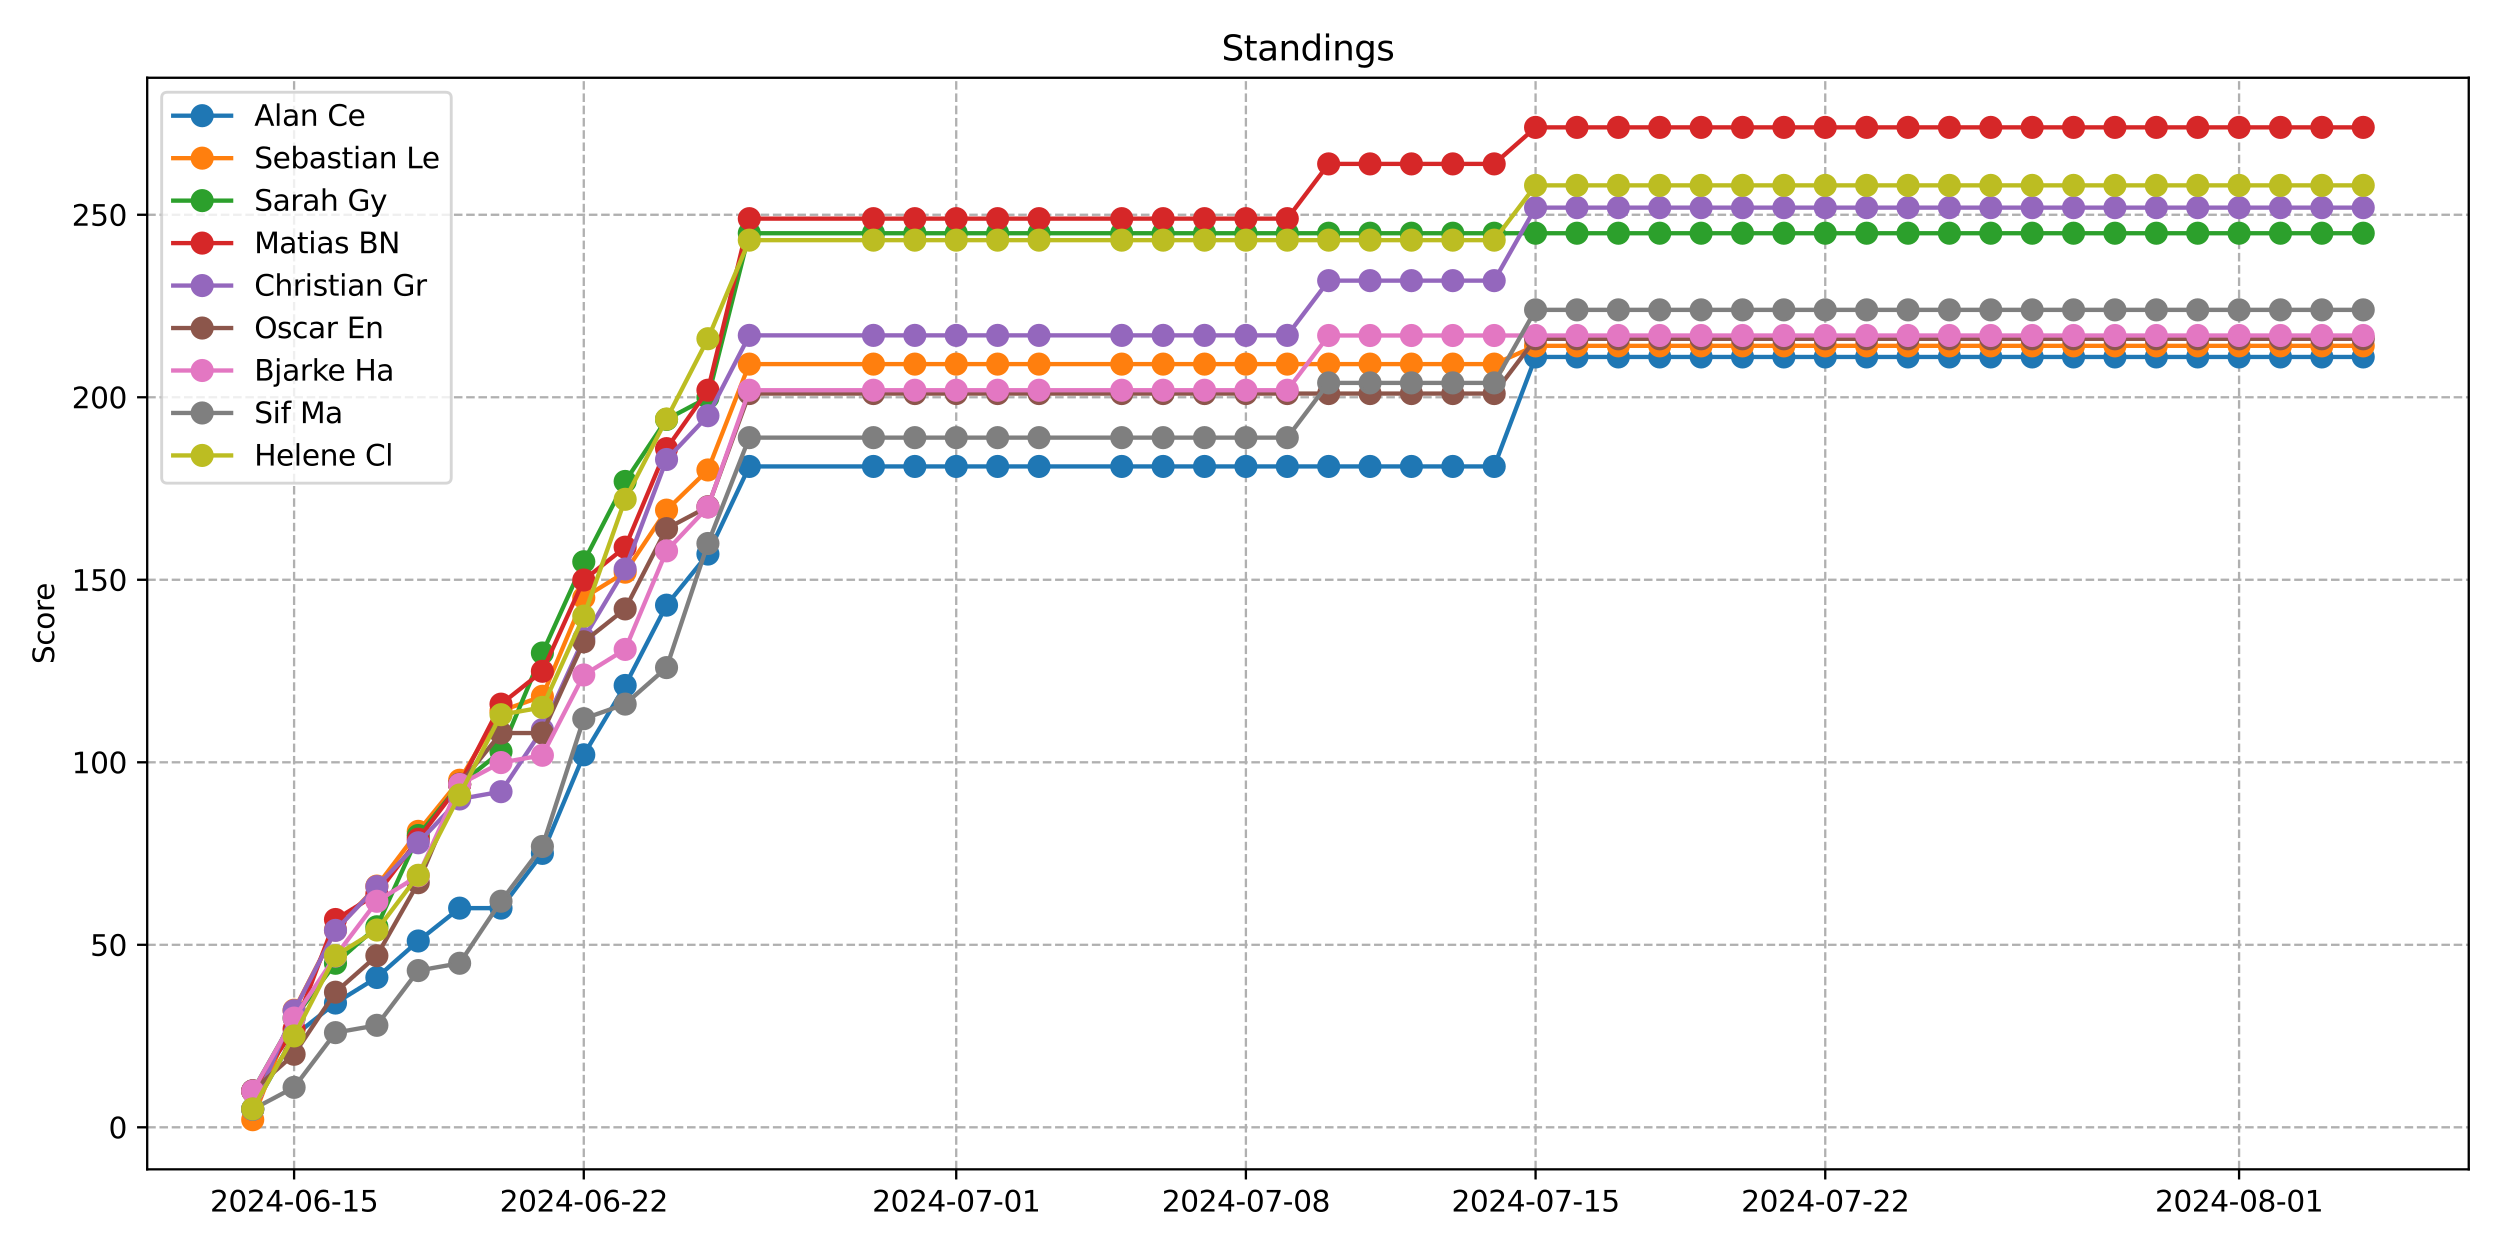 <?xml version="1.0" encoding="utf-8" standalone="no"?>
<!DOCTYPE svg PUBLIC "-//W3C//DTD SVG 1.1//EN"
  "http://www.w3.org/Graphics/SVG/1.1/DTD/svg11.dtd">
<svg xmlns:xlink="http://www.w3.org/1999/xlink" width="864pt" height="432pt" viewBox="0 0 864 432" xmlns="http://www.w3.org/2000/svg" version="1.1">
 <defs>
  <style type="text/css">*{stroke-linejoin: round; stroke-linecap: butt}</style>
 </defs>
 <g id="figure_1">
  <g id="patch_1">
   <path d="M 0 432 
L 864 432 
L 864 0 
L 0 0 
z
" style="fill: #ffffff"/>
  </g>
  <g id="axes_1">
   <g id="patch_2">
    <path d="M 50.87 404.12 
L 853.2 404.12 
L 853.2 26.88 
L 50.87 26.88 
z
" style="fill: #ffffff"/>
   </g>
   <g id="matplotlib.axis_1">
    <g id="xtick_1">
     <g id="line2d_1">
      <path d="M 101.641 404.12 
L 101.641 26.88 
" clip-path="url(#p0979aa2250)" style="fill: none; stroke-dasharray: 2.96,1.28; stroke-dashoffset: 0; stroke: #b0b0b0; stroke-width: 0.8"/>
     </g>
     <g id="line2d_2">
      <defs>
       <path id="m9d54314ec4" d="M 0 0 
L 0 3.5 
" style="stroke: #000000; stroke-width: 0.8"/>
      </defs>
      <g>
       <use xlink:href="#m9d54314ec4" x="101.641" y="404.12" style="stroke: #000000; stroke-width: 0.8"/>
      </g>
     </g>
     <g id="text_1">
      <!-- 2024-06-15 -->
      <g transform="translate(72.584 418.718) scale(0.1 -0.1)">
       <defs>
        <path id="DejaVuSans-32" d="M 1228 531 
L 3431 531 
L 3431 0 
L 469 0 
L 469 531 
Q 828 903 1448 1529 
Q 2069 2156 2228 2338 
Q 2531 2678 2651 2914 
Q 2772 3150 2772 3378 
Q 2772 3750 2511 3984 
Q 2250 4219 1831 4219 
Q 1534 4219 1204 4116 
Q 875 4013 500 3803 
L 500 4441 
Q 881 4594 1212 4672 
Q 1544 4750 1819 4750 
Q 2544 4750 2975 4387 
Q 3406 4025 3406 3419 
Q 3406 3131 3298 2873 
Q 3191 2616 2906 2266 
Q 2828 2175 2409 1742 
Q 1991 1309 1228 531 
z
" transform="scale(0.016)"/>
        <path id="DejaVuSans-30" d="M 2034 4250 
Q 1547 4250 1301 3770 
Q 1056 3291 1056 2328 
Q 1056 1369 1301 889 
Q 1547 409 2034 409 
Q 2525 409 2770 889 
Q 3016 1369 3016 2328 
Q 3016 3291 2770 3770 
Q 2525 4250 2034 4250 
z
M 2034 4750 
Q 2819 4750 3233 4129 
Q 3647 3509 3647 2328 
Q 3647 1150 3233 529 
Q 2819 -91 2034 -91 
Q 1250 -91 836 529 
Q 422 1150 422 2328 
Q 422 3509 836 4129 
Q 1250 4750 2034 4750 
z
" transform="scale(0.016)"/>
        <path id="DejaVuSans-34" d="M 2419 4116 
L 825 1625 
L 2419 1625 
L 2419 4116 
z
M 2253 4666 
L 3047 4666 
L 3047 1625 
L 3713 1625 
L 3713 1100 
L 3047 1100 
L 3047 0 
L 2419 0 
L 2419 1100 
L 313 1100 
L 313 1709 
L 2253 4666 
z
" transform="scale(0.016)"/>
        <path id="DejaVuSans-2d" d="M 313 2009 
L 1997 2009 
L 1997 1497 
L 313 1497 
L 313 2009 
z
" transform="scale(0.016)"/>
        <path id="DejaVuSans-36" d="M 2113 2584 
Q 1688 2584 1439 2293 
Q 1191 2003 1191 1497 
Q 1191 994 1439 701 
Q 1688 409 2113 409 
Q 2538 409 2786 701 
Q 3034 994 3034 1497 
Q 3034 2003 2786 2293 
Q 2538 2584 2113 2584 
z
M 3366 4563 
L 3366 3988 
Q 3128 4100 2886 4159 
Q 2644 4219 2406 4219 
Q 1781 4219 1451 3797 
Q 1122 3375 1075 2522 
Q 1259 2794 1537 2939 
Q 1816 3084 2150 3084 
Q 2853 3084 3261 2657 
Q 3669 2231 3669 1497 
Q 3669 778 3244 343 
Q 2819 -91 2113 -91 
Q 1303 -91 875 529 
Q 447 1150 447 2328 
Q 447 3434 972 4092 
Q 1497 4750 2381 4750 
Q 2619 4750 2861 4703 
Q 3103 4656 3366 4563 
z
" transform="scale(0.016)"/>
        <path id="DejaVuSans-31" d="M 794 531 
L 1825 531 
L 1825 4091 
L 703 3866 
L 703 4441 
L 1819 4666 
L 2450 4666 
L 2450 531 
L 3481 531 
L 3481 0 
L 794 0 
L 794 531 
z
" transform="scale(0.016)"/>
        <path id="DejaVuSans-35" d="M 691 4666 
L 3169 4666 
L 3169 4134 
L 1269 4134 
L 1269 2991 
Q 1406 3038 1543 3061 
Q 1681 3084 1819 3084 
Q 2600 3084 3056 2656 
Q 3513 2228 3513 1497 
Q 3513 744 3044 326 
Q 2575 -91 1722 -91 
Q 1428 -91 1123 -41 
Q 819 9 494 109 
L 494 744 
Q 775 591 1075 516 
Q 1375 441 1709 441 
Q 2250 441 2565 725 
Q 2881 1009 2881 1497 
Q 2881 1984 2565 2268 
Q 2250 2553 1709 2553 
Q 1456 2553 1204 2497 
Q 953 2441 691 2322 
L 691 4666 
z
" transform="scale(0.016)"/>
       </defs>
       <use xlink:href="#DejaVuSans-32"/>
       <use xlink:href="#DejaVuSans-30" x="63.623"/>
       <use xlink:href="#DejaVuSans-32" x="127.246"/>
       <use xlink:href="#DejaVuSans-34" x="190.869"/>
       <use xlink:href="#DejaVuSans-2d" x="254.492"/>
       <use xlink:href="#DejaVuSans-30" x="290.576"/>
       <use xlink:href="#DejaVuSans-36" x="354.199"/>
       <use xlink:href="#DejaVuSans-2d" x="417.822"/>
       <use xlink:href="#DejaVuSans-31" x="453.906"/>
       <use xlink:href="#DejaVuSans-35" x="517.529"/>
      </g>
     </g>
    </g>
    <g id="xtick_2">
     <g id="line2d_3">
      <path d="M 201.754 404.12 
L 201.754 26.88 
" clip-path="url(#p0979aa2250)" style="fill: none; stroke-dasharray: 2.96,1.28; stroke-dashoffset: 0; stroke: #b0b0b0; stroke-width: 0.8"/>
     </g>
     <g id="line2d_4">
      <g>
       <use xlink:href="#m9d54314ec4" x="201.754" y="404.12" style="stroke: #000000; stroke-width: 0.8"/>
      </g>
     </g>
     <g id="text_2">
      <!-- 2024-06-22 -->
      <g transform="translate(172.696 418.718) scale(0.1 -0.1)">
       <use xlink:href="#DejaVuSans-32"/>
       <use xlink:href="#DejaVuSans-30" x="63.623"/>
       <use xlink:href="#DejaVuSans-32" x="127.246"/>
       <use xlink:href="#DejaVuSans-34" x="190.869"/>
       <use xlink:href="#DejaVuSans-2d" x="254.492"/>
       <use xlink:href="#DejaVuSans-30" x="290.576"/>
       <use xlink:href="#DejaVuSans-36" x="354.199"/>
       <use xlink:href="#DejaVuSans-2d" x="417.822"/>
       <use xlink:href="#DejaVuSans-32" x="453.906"/>
       <use xlink:href="#DejaVuSans-32" x="517.529"/>
      </g>
     </g>
    </g>
    <g id="xtick_3">
     <g id="line2d_5">
      <path d="M 330.47 404.12 
L 330.47 26.88 
" clip-path="url(#p0979aa2250)" style="fill: none; stroke-dasharray: 2.96,1.28; stroke-dashoffset: 0; stroke: #b0b0b0; stroke-width: 0.8"/>
     </g>
     <g id="line2d_6">
      <g>
       <use xlink:href="#m9d54314ec4" x="330.47" y="404.12" style="stroke: #000000; stroke-width: 0.8"/>
      </g>
     </g>
     <g id="text_3">
      <!-- 2024-07-01 -->
      <g transform="translate(301.412 418.718) scale(0.1 -0.1)">
       <defs>
        <path id="DejaVuSans-37" d="M 525 4666 
L 3525 4666 
L 3525 4397 
L 1831 0 
L 1172 0 
L 2766 4134 
L 525 4134 
L 525 4666 
z
" transform="scale(0.016)"/>
       </defs>
       <use xlink:href="#DejaVuSans-32"/>
       <use xlink:href="#DejaVuSans-30" x="63.623"/>
       <use xlink:href="#DejaVuSans-32" x="127.246"/>
       <use xlink:href="#DejaVuSans-34" x="190.869"/>
       <use xlink:href="#DejaVuSans-2d" x="254.492"/>
       <use xlink:href="#DejaVuSans-30" x="290.576"/>
       <use xlink:href="#DejaVuSans-37" x="354.199"/>
       <use xlink:href="#DejaVuSans-2d" x="417.822"/>
       <use xlink:href="#DejaVuSans-30" x="453.906"/>
       <use xlink:href="#DejaVuSans-31" x="517.529"/>
      </g>
     </g>
    </g>
    <g id="xtick_4">
     <g id="line2d_7">
      <path d="M 430.582 404.12 
L 430.582 26.88 
" clip-path="url(#p0979aa2250)" style="fill: none; stroke-dasharray: 2.96,1.28; stroke-dashoffset: 0; stroke: #b0b0b0; stroke-width: 0.8"/>
     </g>
     <g id="line2d_8">
      <g>
       <use xlink:href="#m9d54314ec4" x="430.582" y="404.12" style="stroke: #000000; stroke-width: 0.8"/>
      </g>
     </g>
     <g id="text_4">
      <!-- 2024-07-08 -->
      <g transform="translate(401.525 418.718) scale(0.1 -0.1)">
       <defs>
        <path id="DejaVuSans-38" d="M 2034 2216 
Q 1584 2216 1326 1975 
Q 1069 1734 1069 1313 
Q 1069 891 1326 650 
Q 1584 409 2034 409 
Q 2484 409 2743 651 
Q 3003 894 3003 1313 
Q 3003 1734 2745 1975 
Q 2488 2216 2034 2216 
z
M 1403 2484 
Q 997 2584 770 2862 
Q 544 3141 544 3541 
Q 544 4100 942 4425 
Q 1341 4750 2034 4750 
Q 2731 4750 3128 4425 
Q 3525 4100 3525 3541 
Q 3525 3141 3298 2862 
Q 3072 2584 2669 2484 
Q 3125 2378 3379 2068 
Q 3634 1759 3634 1313 
Q 3634 634 3220 271 
Q 2806 -91 2034 -91 
Q 1263 -91 848 271 
Q 434 634 434 1313 
Q 434 1759 690 2068 
Q 947 2378 1403 2484 
z
M 1172 3481 
Q 1172 3119 1398 2916 
Q 1625 2713 2034 2713 
Q 2441 2713 2670 2916 
Q 2900 3119 2900 3481 
Q 2900 3844 2670 4047 
Q 2441 4250 2034 4250 
Q 1625 4250 1398 4047 
Q 1172 3844 1172 3481 
z
" transform="scale(0.016)"/>
       </defs>
       <use xlink:href="#DejaVuSans-32"/>
       <use xlink:href="#DejaVuSans-30" x="63.623"/>
       <use xlink:href="#DejaVuSans-32" x="127.246"/>
       <use xlink:href="#DejaVuSans-34" x="190.869"/>
       <use xlink:href="#DejaVuSans-2d" x="254.492"/>
       <use xlink:href="#DejaVuSans-30" x="290.576"/>
       <use xlink:href="#DejaVuSans-37" x="354.199"/>
       <use xlink:href="#DejaVuSans-2d" x="417.822"/>
       <use xlink:href="#DejaVuSans-30" x="453.906"/>
       <use xlink:href="#DejaVuSans-38" x="517.529"/>
      </g>
     </g>
    </g>
    <g id="xtick_5">
     <g id="line2d_9">
      <path d="M 530.695 404.12 
L 530.695 26.88 
" clip-path="url(#p0979aa2250)" style="fill: none; stroke-dasharray: 2.96,1.28; stroke-dashoffset: 0; stroke: #b0b0b0; stroke-width: 0.8"/>
     </g>
     <g id="line2d_10">
      <g>
       <use xlink:href="#m9d54314ec4" x="530.695" y="404.12" style="stroke: #000000; stroke-width: 0.8"/>
      </g>
     </g>
     <g id="text_5">
      <!-- 2024-07-15 -->
      <g transform="translate(501.637 418.718) scale(0.1 -0.1)">
       <use xlink:href="#DejaVuSans-32"/>
       <use xlink:href="#DejaVuSans-30" x="63.623"/>
       <use xlink:href="#DejaVuSans-32" x="127.246"/>
       <use xlink:href="#DejaVuSans-34" x="190.869"/>
       <use xlink:href="#DejaVuSans-2d" x="254.492"/>
       <use xlink:href="#DejaVuSans-30" x="290.576"/>
       <use xlink:href="#DejaVuSans-37" x="354.199"/>
       <use xlink:href="#DejaVuSans-2d" x="417.822"/>
       <use xlink:href="#DejaVuSans-31" x="453.906"/>
       <use xlink:href="#DejaVuSans-35" x="517.529"/>
      </g>
     </g>
    </g>
    <g id="xtick_6">
     <g id="line2d_11">
      <path d="M 630.807 404.12 
L 630.807 26.88 
" clip-path="url(#p0979aa2250)" style="fill: none; stroke-dasharray: 2.96,1.28; stroke-dashoffset: 0; stroke: #b0b0b0; stroke-width: 0.8"/>
     </g>
     <g id="line2d_12">
      <g>
       <use xlink:href="#m9d54314ec4" x="630.807" y="404.12" style="stroke: #000000; stroke-width: 0.8"/>
      </g>
     </g>
     <g id="text_6">
      <!-- 2024-07-22 -->
      <g transform="translate(601.749 418.718) scale(0.1 -0.1)">
       <use xlink:href="#DejaVuSans-32"/>
       <use xlink:href="#DejaVuSans-30" x="63.623"/>
       <use xlink:href="#DejaVuSans-32" x="127.246"/>
       <use xlink:href="#DejaVuSans-34" x="190.869"/>
       <use xlink:href="#DejaVuSans-2d" x="254.492"/>
       <use xlink:href="#DejaVuSans-30" x="290.576"/>
       <use xlink:href="#DejaVuSans-37" x="354.199"/>
       <use xlink:href="#DejaVuSans-2d" x="417.822"/>
       <use xlink:href="#DejaVuSans-32" x="453.906"/>
       <use xlink:href="#DejaVuSans-32" x="517.529"/>
      </g>
     </g>
    </g>
    <g id="xtick_7">
     <g id="line2d_13">
      <path d="M 773.825 404.12 
L 773.825 26.88 
" clip-path="url(#p0979aa2250)" style="fill: none; stroke-dasharray: 2.96,1.28; stroke-dashoffset: 0; stroke: #b0b0b0; stroke-width: 0.8"/>
     </g>
     <g id="line2d_14">
      <g>
       <use xlink:href="#m9d54314ec4" x="773.825" y="404.12" style="stroke: #000000; stroke-width: 0.8"/>
      </g>
     </g>
     <g id="text_7">
      <!-- 2024-08-01 -->
      <g transform="translate(744.767 418.718) scale(0.1 -0.1)">
       <use xlink:href="#DejaVuSans-32"/>
       <use xlink:href="#DejaVuSans-30" x="63.623"/>
       <use xlink:href="#DejaVuSans-32" x="127.246"/>
       <use xlink:href="#DejaVuSans-34" x="190.869"/>
       <use xlink:href="#DejaVuSans-2d" x="254.492"/>
       <use xlink:href="#DejaVuSans-30" x="290.576"/>
       <use xlink:href="#DejaVuSans-38" x="354.199"/>
       <use xlink:href="#DejaVuSans-2d" x="417.822"/>
       <use xlink:href="#DejaVuSans-30" x="453.906"/>
       <use xlink:href="#DejaVuSans-31" x="517.529"/>
      </g>
     </g>
    </g>
   </g>
   <g id="matplotlib.axis_2">
    <g id="ytick_1">
     <g id="line2d_15">
      <path d="M 50.87 389.602 
L 853.2 389.602 
" clip-path="url(#p0979aa2250)" style="fill: none; stroke-dasharray: 2.96,1.28; stroke-dashoffset: 0; stroke: #b0b0b0; stroke-width: 0.8"/>
     </g>
     <g id="line2d_16">
      <defs>
       <path id="mf3cd6d455a" d="M 0 0 
L -3.5 0 
" style="stroke: #000000; stroke-width: 0.8"/>
      </defs>
      <g>
       <use xlink:href="#mf3cd6d455a" x="50.87" y="389.602" style="stroke: #000000; stroke-width: 0.8"/>
      </g>
     </g>
     <g id="text_8">
      <!-- 0 -->
      <g transform="translate(37.508 393.401) scale(0.1 -0.1)">
       <use xlink:href="#DejaVuSans-30"/>
      </g>
     </g>
    </g>
    <g id="ytick_2">
     <g id="line2d_17">
      <path d="M 50.87 326.525 
L 853.2 326.525 
" clip-path="url(#p0979aa2250)" style="fill: none; stroke-dasharray: 2.96,1.28; stroke-dashoffset: 0; stroke: #b0b0b0; stroke-width: 0.8"/>
     </g>
     <g id="line2d_18">
      <g>
       <use xlink:href="#mf3cd6d455a" x="50.87" y="326.525" style="stroke: #000000; stroke-width: 0.8"/>
      </g>
     </g>
     <g id="text_9">
      <!-- 50 -->
      <g transform="translate(31.145 330.325) scale(0.1 -0.1)">
       <use xlink:href="#DejaVuSans-35"/>
       <use xlink:href="#DejaVuSans-30" x="63.623"/>
      </g>
     </g>
    </g>
    <g id="ytick_3">
     <g id="line2d_19">
      <path d="M 50.87 263.449 
L 853.2 263.449 
" clip-path="url(#p0979aa2250)" style="fill: none; stroke-dasharray: 2.96,1.28; stroke-dashoffset: 0; stroke: #b0b0b0; stroke-width: 0.8"/>
     </g>
     <g id="line2d_20">
      <g>
       <use xlink:href="#mf3cd6d455a" x="50.87" y="263.449" style="stroke: #000000; stroke-width: 0.8"/>
      </g>
     </g>
     <g id="text_10">
      <!-- 100 -->
      <g transform="translate(24.782 267.248) scale(0.1 -0.1)">
       <use xlink:href="#DejaVuSans-31"/>
       <use xlink:href="#DejaVuSans-30" x="63.623"/>
       <use xlink:href="#DejaVuSans-30" x="127.246"/>
      </g>
     </g>
    </g>
    <g id="ytick_4">
     <g id="line2d_21">
      <path d="M 50.87 200.372 
L 853.2 200.372 
" clip-path="url(#p0979aa2250)" style="fill: none; stroke-dasharray: 2.96,1.28; stroke-dashoffset: 0; stroke: #b0b0b0; stroke-width: 0.8"/>
     </g>
     <g id="line2d_22">
      <g>
       <use xlink:href="#mf3cd6d455a" x="50.87" y="200.372" style="stroke: #000000; stroke-width: 0.8"/>
      </g>
     </g>
     <g id="text_11">
      <!-- 150 -->
      <g transform="translate(24.782 204.171) scale(0.1 -0.1)">
       <use xlink:href="#DejaVuSans-31"/>
       <use xlink:href="#DejaVuSans-35" x="63.623"/>
       <use xlink:href="#DejaVuSans-30" x="127.246"/>
      </g>
     </g>
    </g>
    <g id="ytick_5">
     <g id="line2d_23">
      <path d="M 50.87 137.295 
L 853.2 137.295 
" clip-path="url(#p0979aa2250)" style="fill: none; stroke-dasharray: 2.96,1.28; stroke-dashoffset: 0; stroke: #b0b0b0; stroke-width: 0.8"/>
     </g>
     <g id="line2d_24">
      <g>
       <use xlink:href="#mf3cd6d455a" x="50.87" y="137.295" style="stroke: #000000; stroke-width: 0.8"/>
      </g>
     </g>
     <g id="text_12">
      <!-- 200 -->
      <g transform="translate(24.782 141.095) scale(0.1 -0.1)">
       <use xlink:href="#DejaVuSans-32"/>
       <use xlink:href="#DejaVuSans-30" x="63.623"/>
       <use xlink:href="#DejaVuSans-30" x="127.246"/>
      </g>
     </g>
    </g>
    <g id="ytick_6">
     <g id="line2d_25">
      <path d="M 50.87 74.219 
L 853.2 74.219 
" clip-path="url(#p0979aa2250)" style="fill: none; stroke-dasharray: 2.96,1.28; stroke-dashoffset: 0; stroke: #b0b0b0; stroke-width: 0.8"/>
     </g>
     <g id="line2d_26">
      <g>
       <use xlink:href="#mf3cd6d455a" x="50.87" y="74.219" style="stroke: #000000; stroke-width: 0.8"/>
      </g>
     </g>
     <g id="text_13">
      <!-- 250 -->
      <g transform="translate(24.782 78.018) scale(0.1 -0.1)">
       <use xlink:href="#DejaVuSans-32"/>
       <use xlink:href="#DejaVuSans-35" x="63.623"/>
       <use xlink:href="#DejaVuSans-30" x="127.246"/>
      </g>
     </g>
    </g>
    <g id="text_14">
     <!-- Score -->
     <g transform="translate(18.703 229.502) rotate(-90) scale(0.1 -0.1)">
      <defs>
       <path id="DejaVuSans-53" d="M 3425 4513 
L 3425 3897 
Q 3066 4069 2747 4153 
Q 2428 4238 2131 4238 
Q 1616 4238 1336 4038 
Q 1056 3838 1056 3469 
Q 1056 3159 1242 3001 
Q 1428 2844 1947 2747 
L 2328 2669 
Q 3034 2534 3370 2195 
Q 3706 1856 3706 1288 
Q 3706 609 3251 259 
Q 2797 -91 1919 -91 
Q 1588 -91 1214 -16 
Q 841 59 441 206 
L 441 856 
Q 825 641 1194 531 
Q 1563 422 1919 422 
Q 2459 422 2753 634 
Q 3047 847 3047 1241 
Q 3047 1584 2836 1778 
Q 2625 1972 2144 2069 
L 1759 2144 
Q 1053 2284 737 2584 
Q 422 2884 422 3419 
Q 422 4038 858 4394 
Q 1294 4750 2059 4750 
Q 2388 4750 2728 4690 
Q 3069 4631 3425 4513 
z
" transform="scale(0.016)"/>
       <path id="DejaVuSans-63" d="M 3122 3366 
L 3122 2828 
Q 2878 2963 2633 3030 
Q 2388 3097 2138 3097 
Q 1578 3097 1268 2742 
Q 959 2388 959 1747 
Q 959 1106 1268 751 
Q 1578 397 2138 397 
Q 2388 397 2633 464 
Q 2878 531 3122 666 
L 3122 134 
Q 2881 22 2623 -34 
Q 2366 -91 2075 -91 
Q 1284 -91 818 406 
Q 353 903 353 1747 
Q 353 2603 823 3093 
Q 1294 3584 2113 3584 
Q 2378 3584 2631 3529 
Q 2884 3475 3122 3366 
z
" transform="scale(0.016)"/>
       <path id="DejaVuSans-6f" d="M 1959 3097 
Q 1497 3097 1228 2736 
Q 959 2375 959 1747 
Q 959 1119 1226 758 
Q 1494 397 1959 397 
Q 2419 397 2687 759 
Q 2956 1122 2956 1747 
Q 2956 2369 2687 2733 
Q 2419 3097 1959 3097 
z
M 1959 3584 
Q 2709 3584 3137 3096 
Q 3566 2609 3566 1747 
Q 3566 888 3137 398 
Q 2709 -91 1959 -91 
Q 1206 -91 779 398 
Q 353 888 353 1747 
Q 353 2609 779 3096 
Q 1206 3584 1959 3584 
z
" transform="scale(0.016)"/>
       <path id="DejaVuSans-72" d="M 2631 2963 
Q 2534 3019 2420 3045 
Q 2306 3072 2169 3072 
Q 1681 3072 1420 2755 
Q 1159 2438 1159 1844 
L 1159 0 
L 581 0 
L 581 3500 
L 1159 3500 
L 1159 2956 
Q 1341 3275 1631 3429 
Q 1922 3584 2338 3584 
Q 2397 3584 2469 3576 
Q 2541 3569 2628 3553 
L 2631 2963 
z
" transform="scale(0.016)"/>
       <path id="DejaVuSans-65" d="M 3597 1894 
L 3597 1613 
L 953 1613 
Q 991 1019 1311 708 
Q 1631 397 2203 397 
Q 2534 397 2845 478 
Q 3156 559 3463 722 
L 3463 178 
Q 3153 47 2828 -22 
Q 2503 -91 2169 -91 
Q 1331 -91 842 396 
Q 353 884 353 1716 
Q 353 2575 817 3079 
Q 1281 3584 2069 3584 
Q 2775 3584 3186 3129 
Q 3597 2675 3597 1894 
z
M 3022 2063 
Q 3016 2534 2758 2815 
Q 2500 3097 2075 3097 
Q 1594 3097 1305 2825 
Q 1016 2553 972 2059 
L 3022 2063 
z
" transform="scale(0.016)"/>
      </defs>
      <use xlink:href="#DejaVuSans-53"/>
      <use xlink:href="#DejaVuSans-63" x="63.477"/>
      <use xlink:href="#DejaVuSans-6f" x="118.457"/>
      <use xlink:href="#DejaVuSans-72" x="179.639"/>
      <use xlink:href="#DejaVuSans-65" x="218.502"/>
     </g>
    </g>
   </g>
   <g id="line2d_27">
    <path d="M 87.34 383.235 
L 101.641 358.005 
L 115.943 346.651 
L 130.245 337.82 
L 144.547 325.205 
L 158.848 313.851 
L 173.15 313.851 
L 187.452 294.928 
L 201.754 260.866 
L 216.056 236.897 
L 230.357 209.144 
L 244.659 191.482 
L 258.961 161.205 
L 301.866 161.205 
L 316.168 161.205 
L 330.47 161.205 
L 344.772 161.205 
L 359.073 161.205 
L 387.677 161.205 
L 401.979 161.205 
L 416.281 161.205 
L 430.582 161.205 
L 444.884 161.205 
L 459.186 161.205 
L 473.488 161.205 
L 487.789 161.205 
L 502.091 161.205 
L 516.393 161.205 
L 530.695 123.359 
L 544.997 123.359 
L 559.298 123.359 
L 573.6 123.359 
L 587.902 123.359 
L 602.204 123.359 
L 616.505 123.359 
L 630.807 123.359 
L 645.109 123.359 
L 659.411 123.359 
L 673.713 123.359 
L 688.014 123.359 
L 702.316 123.359 
L 716.618 123.359 
L 730.92 123.359 
L 745.222 123.359 
L 759.523 123.359 
L 773.825 123.359 
L 788.127 123.359 
L 802.429 123.359 
L 816.73 123.359 
" clip-path="url(#p0979aa2250)" style="fill: none; stroke: #1f77b4; stroke-width: 1.5; stroke-linecap: square"/>
    <defs>
     <path id="mb7897b189c" d="M 0 3.5 
C 0.928 3.5 1.819 3.131 2.475 2.475 
C 3.131 1.819 3.5 0.928 3.5 0 
C 3.5 -0.928 3.131 -1.819 2.475 -2.475 
C 1.819 -3.131 0.928 -3.5 0 -3.5 
C -0.928 -3.5 -1.819 -3.131 -2.475 -2.475 
C -3.131 -1.819 -3.5 -0.928 -3.5 0 
C -3.5 0.928 -3.131 1.819 -2.475 2.475 
C -1.819 3.131 -0.928 3.5 0 3.5 
z
" style="stroke: #1f77b4"/>
    </defs>
    <g clip-path="url(#p0979aa2250)">
     <use xlink:href="#mb7897b189c" x="87.34" y="383.235" style="fill: #1f77b4; stroke: #1f77b4"/>
     <use xlink:href="#mb7897b189c" x="101.641" y="358.005" style="fill: #1f77b4; stroke: #1f77b4"/>
     <use xlink:href="#mb7897b189c" x="115.943" y="346.651" style="fill: #1f77b4; stroke: #1f77b4"/>
     <use xlink:href="#mb7897b189c" x="130.245" y="337.82" style="fill: #1f77b4; stroke: #1f77b4"/>
     <use xlink:href="#mb7897b189c" x="144.547" y="325.205" style="fill: #1f77b4; stroke: #1f77b4"/>
     <use xlink:href="#mb7897b189c" x="158.848" y="313.851" style="fill: #1f77b4; stroke: #1f77b4"/>
     <use xlink:href="#mb7897b189c" x="173.15" y="313.851" style="fill: #1f77b4; stroke: #1f77b4"/>
     <use xlink:href="#mb7897b189c" x="187.452" y="294.928" style="fill: #1f77b4; stroke: #1f77b4"/>
     <use xlink:href="#mb7897b189c" x="201.754" y="260.866" style="fill: #1f77b4; stroke: #1f77b4"/>
     <use xlink:href="#mb7897b189c" x="216.056" y="236.897" style="fill: #1f77b4; stroke: #1f77b4"/>
     <use xlink:href="#mb7897b189c" x="230.357" y="209.144" style="fill: #1f77b4; stroke: #1f77b4"/>
     <use xlink:href="#mb7897b189c" x="244.659" y="191.482" style="fill: #1f77b4; stroke: #1f77b4"/>
     <use xlink:href="#mb7897b189c" x="258.961" y="161.205" style="fill: #1f77b4; stroke: #1f77b4"/>
     <use xlink:href="#mb7897b189c" x="301.866" y="161.205" style="fill: #1f77b4; stroke: #1f77b4"/>
     <use xlink:href="#mb7897b189c" x="316.168" y="161.205" style="fill: #1f77b4; stroke: #1f77b4"/>
     <use xlink:href="#mb7897b189c" x="330.47" y="161.205" style="fill: #1f77b4; stroke: #1f77b4"/>
     <use xlink:href="#mb7897b189c" x="344.772" y="161.205" style="fill: #1f77b4; stroke: #1f77b4"/>
     <use xlink:href="#mb7897b189c" x="359.073" y="161.205" style="fill: #1f77b4; stroke: #1f77b4"/>
     <use xlink:href="#mb7897b189c" x="387.677" y="161.205" style="fill: #1f77b4; stroke: #1f77b4"/>
     <use xlink:href="#mb7897b189c" x="401.979" y="161.205" style="fill: #1f77b4; stroke: #1f77b4"/>
     <use xlink:href="#mb7897b189c" x="416.281" y="161.205" style="fill: #1f77b4; stroke: #1f77b4"/>
     <use xlink:href="#mb7897b189c" x="430.582" y="161.205" style="fill: #1f77b4; stroke: #1f77b4"/>
     <use xlink:href="#mb7897b189c" x="444.884" y="161.205" style="fill: #1f77b4; stroke: #1f77b4"/>
     <use xlink:href="#mb7897b189c" x="459.186" y="161.205" style="fill: #1f77b4; stroke: #1f77b4"/>
     <use xlink:href="#mb7897b189c" x="473.488" y="161.205" style="fill: #1f77b4; stroke: #1f77b4"/>
     <use xlink:href="#mb7897b189c" x="487.789" y="161.205" style="fill: #1f77b4; stroke: #1f77b4"/>
     <use xlink:href="#mb7897b189c" x="502.091" y="161.205" style="fill: #1f77b4; stroke: #1f77b4"/>
     <use xlink:href="#mb7897b189c" x="516.393" y="161.205" style="fill: #1f77b4; stroke: #1f77b4"/>
     <use xlink:href="#mb7897b189c" x="530.695" y="123.359" style="fill: #1f77b4; stroke: #1f77b4"/>
     <use xlink:href="#mb7897b189c" x="544.997" y="123.359" style="fill: #1f77b4; stroke: #1f77b4"/>
     <use xlink:href="#mb7897b189c" x="559.298" y="123.359" style="fill: #1f77b4; stroke: #1f77b4"/>
     <use xlink:href="#mb7897b189c" x="573.6" y="123.359" style="fill: #1f77b4; stroke: #1f77b4"/>
     <use xlink:href="#mb7897b189c" x="587.902" y="123.359" style="fill: #1f77b4; stroke: #1f77b4"/>
     <use xlink:href="#mb7897b189c" x="602.204" y="123.359" style="fill: #1f77b4; stroke: #1f77b4"/>
     <use xlink:href="#mb7897b189c" x="616.505" y="123.359" style="fill: #1f77b4; stroke: #1f77b4"/>
     <use xlink:href="#mb7897b189c" x="630.807" y="123.359" style="fill: #1f77b4; stroke: #1f77b4"/>
     <use xlink:href="#mb7897b189c" x="645.109" y="123.359" style="fill: #1f77b4; stroke: #1f77b4"/>
     <use xlink:href="#mb7897b189c" x="659.411" y="123.359" style="fill: #1f77b4; stroke: #1f77b4"/>
     <use xlink:href="#mb7897b189c" x="673.713" y="123.359" style="fill: #1f77b4; stroke: #1f77b4"/>
     <use xlink:href="#mb7897b189c" x="688.014" y="123.359" style="fill: #1f77b4; stroke: #1f77b4"/>
     <use xlink:href="#mb7897b189c" x="702.316" y="123.359" style="fill: #1f77b4; stroke: #1f77b4"/>
     <use xlink:href="#mb7897b189c" x="716.618" y="123.359" style="fill: #1f77b4; stroke: #1f77b4"/>
     <use xlink:href="#mb7897b189c" x="730.92" y="123.359" style="fill: #1f77b4; stroke: #1f77b4"/>
     <use xlink:href="#mb7897b189c" x="745.222" y="123.359" style="fill: #1f77b4; stroke: #1f77b4"/>
     <use xlink:href="#mb7897b189c" x="759.523" y="123.359" style="fill: #1f77b4; stroke: #1f77b4"/>
     <use xlink:href="#mb7897b189c" x="773.825" y="123.359" style="fill: #1f77b4; stroke: #1f77b4"/>
     <use xlink:href="#mb7897b189c" x="788.127" y="123.359" style="fill: #1f77b4; stroke: #1f77b4"/>
     <use xlink:href="#mb7897b189c" x="802.429" y="123.359" style="fill: #1f77b4; stroke: #1f77b4"/>
     <use xlink:href="#mb7897b189c" x="816.73" y="123.359" style="fill: #1f77b4; stroke: #1f77b4"/>
    </g>
   </g>
   <g id="line2d_28">
    <path d="M 87.34 386.973 
L 101.641 349.127 
L 115.943 321.373 
L 130.245 306.235 
L 144.547 287.312 
L 158.848 269.65 
L 173.15 245.681 
L 187.452 240.635 
L 201.754 206.573 
L 216.056 197.743 
L 230.357 176.297 
L 244.659 162.42 
L 258.961 125.835 
L 301.866 125.835 
L 316.168 125.835 
L 330.47 125.835 
L 344.772 125.835 
L 359.073 125.835 
L 387.677 125.835 
L 401.979 125.835 
L 416.281 125.835 
L 430.582 125.835 
L 444.884 125.835 
L 459.186 125.835 
L 473.488 125.835 
L 487.789 125.835 
L 502.091 125.835 
L 516.393 125.835 
L 530.695 119.528 
L 544.997 119.528 
L 559.298 119.528 
L 573.6 119.528 
L 587.902 119.528 
L 602.204 119.528 
L 616.505 119.528 
L 630.807 119.528 
L 645.109 119.528 
L 659.411 119.528 
L 673.713 119.528 
L 688.014 119.528 
L 702.316 119.528 
L 716.618 119.528 
L 730.92 119.528 
L 745.222 119.528 
L 759.523 119.528 
L 773.825 119.528 
L 788.127 119.528 
L 802.429 119.528 
L 816.73 119.528 
" clip-path="url(#p0979aa2250)" style="fill: none; stroke: #ff7f0e; stroke-width: 1.5; stroke-linecap: square"/>
    <defs>
     <path id="m7a4e4a91ba" d="M 0 3.5 
C 0.928 3.5 1.819 3.131 2.475 2.475 
C 3.131 1.819 3.5 0.928 3.5 0 
C 3.5 -0.928 3.131 -1.819 2.475 -2.475 
C 1.819 -3.131 0.928 -3.5 0 -3.5 
C -0.928 -3.5 -1.819 -3.131 -2.475 -2.475 
C -3.131 -1.819 -3.5 -0.928 -3.5 0 
C -3.5 0.928 -3.131 1.819 -2.475 2.475 
C -1.819 3.131 -0.928 3.5 0 3.5 
z
" style="stroke: #ff7f0e"/>
    </defs>
    <g clip-path="url(#p0979aa2250)">
     <use xlink:href="#m7a4e4a91ba" x="87.34" y="386.973" style="fill: #ff7f0e; stroke: #ff7f0e"/>
     <use xlink:href="#m7a4e4a91ba" x="101.641" y="349.127" style="fill: #ff7f0e; stroke: #ff7f0e"/>
     <use xlink:href="#m7a4e4a91ba" x="115.943" y="321.373" style="fill: #ff7f0e; stroke: #ff7f0e"/>
     <use xlink:href="#m7a4e4a91ba" x="130.245" y="306.235" style="fill: #ff7f0e; stroke: #ff7f0e"/>
     <use xlink:href="#m7a4e4a91ba" x="144.547" y="287.312" style="fill: #ff7f0e; stroke: #ff7f0e"/>
     <use xlink:href="#m7a4e4a91ba" x="158.848" y="269.65" style="fill: #ff7f0e; stroke: #ff7f0e"/>
     <use xlink:href="#m7a4e4a91ba" x="173.15" y="245.681" style="fill: #ff7f0e; stroke: #ff7f0e"/>
     <use xlink:href="#m7a4e4a91ba" x="187.452" y="240.635" style="fill: #ff7f0e; stroke: #ff7f0e"/>
     <use xlink:href="#m7a4e4a91ba" x="201.754" y="206.573" style="fill: #ff7f0e; stroke: #ff7f0e"/>
     <use xlink:href="#m7a4e4a91ba" x="216.056" y="197.743" style="fill: #ff7f0e; stroke: #ff7f0e"/>
     <use xlink:href="#m7a4e4a91ba" x="230.357" y="176.297" style="fill: #ff7f0e; stroke: #ff7f0e"/>
     <use xlink:href="#m7a4e4a91ba" x="244.659" y="162.42" style="fill: #ff7f0e; stroke: #ff7f0e"/>
     <use xlink:href="#m7a4e4a91ba" x="258.961" y="125.835" style="fill: #ff7f0e; stroke: #ff7f0e"/>
     <use xlink:href="#m7a4e4a91ba" x="301.866" y="125.835" style="fill: #ff7f0e; stroke: #ff7f0e"/>
     <use xlink:href="#m7a4e4a91ba" x="316.168" y="125.835" style="fill: #ff7f0e; stroke: #ff7f0e"/>
     <use xlink:href="#m7a4e4a91ba" x="330.47" y="125.835" style="fill: #ff7f0e; stroke: #ff7f0e"/>
     <use xlink:href="#m7a4e4a91ba" x="344.772" y="125.835" style="fill: #ff7f0e; stroke: #ff7f0e"/>
     <use xlink:href="#m7a4e4a91ba" x="359.073" y="125.835" style="fill: #ff7f0e; stroke: #ff7f0e"/>
     <use xlink:href="#m7a4e4a91ba" x="387.677" y="125.835" style="fill: #ff7f0e; stroke: #ff7f0e"/>
     <use xlink:href="#m7a4e4a91ba" x="401.979" y="125.835" style="fill: #ff7f0e; stroke: #ff7f0e"/>
     <use xlink:href="#m7a4e4a91ba" x="416.281" y="125.835" style="fill: #ff7f0e; stroke: #ff7f0e"/>
     <use xlink:href="#m7a4e4a91ba" x="430.582" y="125.835" style="fill: #ff7f0e; stroke: #ff7f0e"/>
     <use xlink:href="#m7a4e4a91ba" x="444.884" y="125.835" style="fill: #ff7f0e; stroke: #ff7f0e"/>
     <use xlink:href="#m7a4e4a91ba" x="459.186" y="125.835" style="fill: #ff7f0e; stroke: #ff7f0e"/>
     <use xlink:href="#m7a4e4a91ba" x="473.488" y="125.835" style="fill: #ff7f0e; stroke: #ff7f0e"/>
     <use xlink:href="#m7a4e4a91ba" x="487.789" y="125.835" style="fill: #ff7f0e; stroke: #ff7f0e"/>
     <use xlink:href="#m7a4e4a91ba" x="502.091" y="125.835" style="fill: #ff7f0e; stroke: #ff7f0e"/>
     <use xlink:href="#m7a4e4a91ba" x="516.393" y="125.835" style="fill: #ff7f0e; stroke: #ff7f0e"/>
     <use xlink:href="#m7a4e4a91ba" x="530.695" y="119.528" style="fill: #ff7f0e; stroke: #ff7f0e"/>
     <use xlink:href="#m7a4e4a91ba" x="544.997" y="119.528" style="fill: #ff7f0e; stroke: #ff7f0e"/>
     <use xlink:href="#m7a4e4a91ba" x="559.298" y="119.528" style="fill: #ff7f0e; stroke: #ff7f0e"/>
     <use xlink:href="#m7a4e4a91ba" x="573.6" y="119.528" style="fill: #ff7f0e; stroke: #ff7f0e"/>
     <use xlink:href="#m7a4e4a91ba" x="587.902" y="119.528" style="fill: #ff7f0e; stroke: #ff7f0e"/>
     <use xlink:href="#m7a4e4a91ba" x="602.204" y="119.528" style="fill: #ff7f0e; stroke: #ff7f0e"/>
     <use xlink:href="#m7a4e4a91ba" x="616.505" y="119.528" style="fill: #ff7f0e; stroke: #ff7f0e"/>
     <use xlink:href="#m7a4e4a91ba" x="630.807" y="119.528" style="fill: #ff7f0e; stroke: #ff7f0e"/>
     <use xlink:href="#m7a4e4a91ba" x="645.109" y="119.528" style="fill: #ff7f0e; stroke: #ff7f0e"/>
     <use xlink:href="#m7a4e4a91ba" x="659.411" y="119.528" style="fill: #ff7f0e; stroke: #ff7f0e"/>
     <use xlink:href="#m7a4e4a91ba" x="673.713" y="119.528" style="fill: #ff7f0e; stroke: #ff7f0e"/>
     <use xlink:href="#m7a4e4a91ba" x="688.014" y="119.528" style="fill: #ff7f0e; stroke: #ff7f0e"/>
     <use xlink:href="#m7a4e4a91ba" x="702.316" y="119.528" style="fill: #ff7f0e; stroke: #ff7f0e"/>
     <use xlink:href="#m7a4e4a91ba" x="716.618" y="119.528" style="fill: #ff7f0e; stroke: #ff7f0e"/>
     <use xlink:href="#m7a4e4a91ba" x="730.92" y="119.528" style="fill: #ff7f0e; stroke: #ff7f0e"/>
     <use xlink:href="#m7a4e4a91ba" x="745.222" y="119.528" style="fill: #ff7f0e; stroke: #ff7f0e"/>
     <use xlink:href="#m7a4e4a91ba" x="759.523" y="119.528" style="fill: #ff7f0e; stroke: #ff7f0e"/>
     <use xlink:href="#m7a4e4a91ba" x="773.825" y="119.528" style="fill: #ff7f0e; stroke: #ff7f0e"/>
     <use xlink:href="#m7a4e4a91ba" x="788.127" y="119.528" style="fill: #ff7f0e; stroke: #ff7f0e"/>
     <use xlink:href="#m7a4e4a91ba" x="802.429" y="119.528" style="fill: #ff7f0e; stroke: #ff7f0e"/>
     <use xlink:href="#m7a4e4a91ba" x="816.73" y="119.528" style="fill: #ff7f0e; stroke: #ff7f0e"/>
    </g>
   </g>
   <g id="line2d_29">
    <path d="M 87.34 377.061 
L 101.641 351.831 
L 115.943 332.908 
L 130.245 320.292 
L 144.547 288.754 
L 158.848 271.093 
L 173.15 259.739 
L 187.452 225.677 
L 201.754 194.139 
L 216.056 166.385 
L 230.357 144.939 
L 244.659 137.37 
L 258.961 80.601 
L 301.866 80.601 
L 316.168 80.601 
L 330.47 80.601 
L 344.772 80.601 
L 359.073 80.601 
L 387.677 80.601 
L 401.979 80.601 
L 416.281 80.601 
L 430.582 80.601 
L 444.884 80.601 
L 459.186 80.601 
L 473.488 80.601 
L 487.789 80.601 
L 502.091 80.601 
L 516.393 80.601 
L 530.695 80.601 
L 544.997 80.601 
L 559.298 80.601 
L 573.6 80.601 
L 587.902 80.601 
L 602.204 80.601 
L 616.505 80.601 
L 630.807 80.601 
L 645.109 80.601 
L 659.411 80.601 
L 673.713 80.601 
L 688.014 80.601 
L 702.316 80.601 
L 716.618 80.601 
L 730.92 80.601 
L 745.222 80.601 
L 759.523 80.601 
L 773.825 80.601 
L 788.127 80.601 
L 802.429 80.601 
L 816.73 80.601 
" clip-path="url(#p0979aa2250)" style="fill: none; stroke: #2ca02c; stroke-width: 1.5; stroke-linecap: square"/>
    <defs>
     <path id="m1f460e3ed2" d="M 0 3.5 
C 0.928 3.5 1.819 3.131 2.475 2.475 
C 3.131 1.819 3.5 0.928 3.5 0 
C 3.5 -0.928 3.131 -1.819 2.475 -2.475 
C 1.819 -3.131 0.928 -3.5 0 -3.5 
C -0.928 -3.5 -1.819 -3.131 -2.475 -2.475 
C -3.131 -1.819 -3.5 -0.928 -3.5 0 
C -3.5 0.928 -3.131 1.819 -2.475 2.475 
C -1.819 3.131 -0.928 3.5 0 3.5 
z
" style="stroke: #2ca02c"/>
    </defs>
    <g clip-path="url(#p0979aa2250)">
     <use xlink:href="#m1f460e3ed2" x="87.34" y="377.061" style="fill: #2ca02c; stroke: #2ca02c"/>
     <use xlink:href="#m1f460e3ed2" x="101.641" y="351.831" style="fill: #2ca02c; stroke: #2ca02c"/>
     <use xlink:href="#m1f460e3ed2" x="115.943" y="332.908" style="fill: #2ca02c; stroke: #2ca02c"/>
     <use xlink:href="#m1f460e3ed2" x="130.245" y="320.292" style="fill: #2ca02c; stroke: #2ca02c"/>
     <use xlink:href="#m1f460e3ed2" x="144.547" y="288.754" style="fill: #2ca02c; stroke: #2ca02c"/>
     <use xlink:href="#m1f460e3ed2" x="158.848" y="271.093" style="fill: #2ca02c; stroke: #2ca02c"/>
     <use xlink:href="#m1f460e3ed2" x="173.15" y="259.739" style="fill: #2ca02c; stroke: #2ca02c"/>
     <use xlink:href="#m1f460e3ed2" x="187.452" y="225.677" style="fill: #2ca02c; stroke: #2ca02c"/>
     <use xlink:href="#m1f460e3ed2" x="201.754" y="194.139" style="fill: #2ca02c; stroke: #2ca02c"/>
     <use xlink:href="#m1f460e3ed2" x="216.056" y="166.385" style="fill: #2ca02c; stroke: #2ca02c"/>
     <use xlink:href="#m1f460e3ed2" x="230.357" y="144.939" style="fill: #2ca02c; stroke: #2ca02c"/>
     <use xlink:href="#m1f460e3ed2" x="244.659" y="137.37" style="fill: #2ca02c; stroke: #2ca02c"/>
     <use xlink:href="#m1f460e3ed2" x="258.961" y="80.601" style="fill: #2ca02c; stroke: #2ca02c"/>
     <use xlink:href="#m1f460e3ed2" x="301.866" y="80.601" style="fill: #2ca02c; stroke: #2ca02c"/>
     <use xlink:href="#m1f460e3ed2" x="316.168" y="80.601" style="fill: #2ca02c; stroke: #2ca02c"/>
     <use xlink:href="#m1f460e3ed2" x="330.47" y="80.601" style="fill: #2ca02c; stroke: #2ca02c"/>
     <use xlink:href="#m1f460e3ed2" x="344.772" y="80.601" style="fill: #2ca02c; stroke: #2ca02c"/>
     <use xlink:href="#m1f460e3ed2" x="359.073" y="80.601" style="fill: #2ca02c; stroke: #2ca02c"/>
     <use xlink:href="#m1f460e3ed2" x="387.677" y="80.601" style="fill: #2ca02c; stroke: #2ca02c"/>
     <use xlink:href="#m1f460e3ed2" x="401.979" y="80.601" style="fill: #2ca02c; stroke: #2ca02c"/>
     <use xlink:href="#m1f460e3ed2" x="416.281" y="80.601" style="fill: #2ca02c; stroke: #2ca02c"/>
     <use xlink:href="#m1f460e3ed2" x="430.582" y="80.601" style="fill: #2ca02c; stroke: #2ca02c"/>
     <use xlink:href="#m1f460e3ed2" x="444.884" y="80.601" style="fill: #2ca02c; stroke: #2ca02c"/>
     <use xlink:href="#m1f460e3ed2" x="459.186" y="80.601" style="fill: #2ca02c; stroke: #2ca02c"/>
     <use xlink:href="#m1f460e3ed2" x="473.488" y="80.601" style="fill: #2ca02c; stroke: #2ca02c"/>
     <use xlink:href="#m1f460e3ed2" x="487.789" y="80.601" style="fill: #2ca02c; stroke: #2ca02c"/>
     <use xlink:href="#m1f460e3ed2" x="502.091" y="80.601" style="fill: #2ca02c; stroke: #2ca02c"/>
     <use xlink:href="#m1f460e3ed2" x="516.393" y="80.601" style="fill: #2ca02c; stroke: #2ca02c"/>
     <use xlink:href="#m1f460e3ed2" x="530.695" y="80.601" style="fill: #2ca02c; stroke: #2ca02c"/>
     <use xlink:href="#m1f460e3ed2" x="544.997" y="80.601" style="fill: #2ca02c; stroke: #2ca02c"/>
     <use xlink:href="#m1f460e3ed2" x="559.298" y="80.601" style="fill: #2ca02c; stroke: #2ca02c"/>
     <use xlink:href="#m1f460e3ed2" x="573.6" y="80.601" style="fill: #2ca02c; stroke: #2ca02c"/>
     <use xlink:href="#m1f460e3ed2" x="587.902" y="80.601" style="fill: #2ca02c; stroke: #2ca02c"/>
     <use xlink:href="#m1f460e3ed2" x="602.204" y="80.601" style="fill: #2ca02c; stroke: #2ca02c"/>
     <use xlink:href="#m1f460e3ed2" x="616.505" y="80.601" style="fill: #2ca02c; stroke: #2ca02c"/>
     <use xlink:href="#m1f460e3ed2" x="630.807" y="80.601" style="fill: #2ca02c; stroke: #2ca02c"/>
     <use xlink:href="#m1f460e3ed2" x="645.109" y="80.601" style="fill: #2ca02c; stroke: #2ca02c"/>
     <use xlink:href="#m1f460e3ed2" x="659.411" y="80.601" style="fill: #2ca02c; stroke: #2ca02c"/>
     <use xlink:href="#m1f460e3ed2" x="673.713" y="80.601" style="fill: #2ca02c; stroke: #2ca02c"/>
     <use xlink:href="#m1f460e3ed2" x="688.014" y="80.601" style="fill: #2ca02c; stroke: #2ca02c"/>
     <use xlink:href="#m1f460e3ed2" x="702.316" y="80.601" style="fill: #2ca02c; stroke: #2ca02c"/>
     <use xlink:href="#m1f460e3ed2" x="716.618" y="80.601" style="fill: #2ca02c; stroke: #2ca02c"/>
     <use xlink:href="#m1f460e3ed2" x="730.92" y="80.601" style="fill: #2ca02c; stroke: #2ca02c"/>
     <use xlink:href="#m1f460e3ed2" x="745.222" y="80.601" style="fill: #2ca02c; stroke: #2ca02c"/>
     <use xlink:href="#m1f460e3ed2" x="759.523" y="80.601" style="fill: #2ca02c; stroke: #2ca02c"/>
     <use xlink:href="#m1f460e3ed2" x="773.825" y="80.601" style="fill: #2ca02c; stroke: #2ca02c"/>
     <use xlink:href="#m1f460e3ed2" x="788.127" y="80.601" style="fill: #2ca02c; stroke: #2ca02c"/>
     <use xlink:href="#m1f460e3ed2" x="802.429" y="80.601" style="fill: #2ca02c; stroke: #2ca02c"/>
     <use xlink:href="#m1f460e3ed2" x="816.73" y="80.601" style="fill: #2ca02c; stroke: #2ca02c"/>
    </g>
   </g>
   <g id="line2d_30">
    <path d="M 87.34 377.072 
L 101.641 355.626 
L 115.943 317.78 
L 130.245 308.949 
L 144.547 290.026 
L 158.848 271.103 
L 173.15 243.35 
L 187.452 231.996 
L 201.754 200.457 
L 216.056 189.104 
L 230.357 155.042 
L 244.659 134.858 
L 258.961 75.566 
L 301.866 75.566 
L 316.168 75.566 
L 330.47 75.566 
L 344.772 75.566 
L 359.073 75.566 
L 387.677 75.566 
L 401.979 75.566 
L 416.281 75.566 
L 430.582 75.566 
L 444.884 75.566 
L 459.186 56.643 
L 473.488 56.643 
L 487.789 56.643 
L 502.091 56.643 
L 516.393 56.643 
L 530.695 44.027 
L 544.997 44.027 
L 559.298 44.027 
L 573.6 44.027 
L 587.902 44.027 
L 602.204 44.027 
L 616.505 44.027 
L 630.807 44.027 
L 645.109 44.027 
L 659.411 44.027 
L 673.713 44.027 
L 688.014 44.027 
L 702.316 44.027 
L 716.618 44.027 
L 730.92 44.027 
L 745.222 44.027 
L 759.523 44.027 
L 773.825 44.027 
L 788.127 44.027 
L 802.429 44.027 
L 816.73 44.027 
" clip-path="url(#p0979aa2250)" style="fill: none; stroke: #d62728; stroke-width: 1.5; stroke-linecap: square"/>
    <defs>
     <path id="m99ff9fb1ec" d="M 0 3.5 
C 0.928 3.5 1.819 3.131 2.475 2.475 
C 3.131 1.819 3.5 0.928 3.5 0 
C 3.5 -0.928 3.131 -1.819 2.475 -2.475 
C 1.819 -3.131 0.928 -3.5 0 -3.5 
C -0.928 -3.5 -1.819 -3.131 -2.475 -2.475 
C -3.131 -1.819 -3.5 -0.928 -3.5 0 
C -3.5 0.928 -3.131 1.819 -2.475 2.475 
C -1.819 3.131 -0.928 3.5 0 3.5 
z
" style="stroke: #d62728"/>
    </defs>
    <g clip-path="url(#p0979aa2250)">
     <use xlink:href="#m99ff9fb1ec" x="87.34" y="377.072" style="fill: #d62728; stroke: #d62728"/>
     <use xlink:href="#m99ff9fb1ec" x="101.641" y="355.626" style="fill: #d62728; stroke: #d62728"/>
     <use xlink:href="#m99ff9fb1ec" x="115.943" y="317.78" style="fill: #d62728; stroke: #d62728"/>
     <use xlink:href="#m99ff9fb1ec" x="130.245" y="308.949" style="fill: #d62728; stroke: #d62728"/>
     <use xlink:href="#m99ff9fb1ec" x="144.547" y="290.026" style="fill: #d62728; stroke: #d62728"/>
     <use xlink:href="#m99ff9fb1ec" x="158.848" y="271.103" style="fill: #d62728; stroke: #d62728"/>
     <use xlink:href="#m99ff9fb1ec" x="173.15" y="243.35" style="fill: #d62728; stroke: #d62728"/>
     <use xlink:href="#m99ff9fb1ec" x="187.452" y="231.996" style="fill: #d62728; stroke: #d62728"/>
     <use xlink:href="#m99ff9fb1ec" x="201.754" y="200.457" style="fill: #d62728; stroke: #d62728"/>
     <use xlink:href="#m99ff9fb1ec" x="216.056" y="189.104" style="fill: #d62728; stroke: #d62728"/>
     <use xlink:href="#m99ff9fb1ec" x="230.357" y="155.042" style="fill: #d62728; stroke: #d62728"/>
     <use xlink:href="#m99ff9fb1ec" x="244.659" y="134.858" style="fill: #d62728; stroke: #d62728"/>
     <use xlink:href="#m99ff9fb1ec" x="258.961" y="75.566" style="fill: #d62728; stroke: #d62728"/>
     <use xlink:href="#m99ff9fb1ec" x="301.866" y="75.566" style="fill: #d62728; stroke: #d62728"/>
     <use xlink:href="#m99ff9fb1ec" x="316.168" y="75.566" style="fill: #d62728; stroke: #d62728"/>
     <use xlink:href="#m99ff9fb1ec" x="330.47" y="75.566" style="fill: #d62728; stroke: #d62728"/>
     <use xlink:href="#m99ff9fb1ec" x="344.772" y="75.566" style="fill: #d62728; stroke: #d62728"/>
     <use xlink:href="#m99ff9fb1ec" x="359.073" y="75.566" style="fill: #d62728; stroke: #d62728"/>
     <use xlink:href="#m99ff9fb1ec" x="387.677" y="75.566" style="fill: #d62728; stroke: #d62728"/>
     <use xlink:href="#m99ff9fb1ec" x="401.979" y="75.566" style="fill: #d62728; stroke: #d62728"/>
     <use xlink:href="#m99ff9fb1ec" x="416.281" y="75.566" style="fill: #d62728; stroke: #d62728"/>
     <use xlink:href="#m99ff9fb1ec" x="430.582" y="75.566" style="fill: #d62728; stroke: #d62728"/>
     <use xlink:href="#m99ff9fb1ec" x="444.884" y="75.566" style="fill: #d62728; stroke: #d62728"/>
     <use xlink:href="#m99ff9fb1ec" x="459.186" y="56.643" style="fill: #d62728; stroke: #d62728"/>
     <use xlink:href="#m99ff9fb1ec" x="473.488" y="56.643" style="fill: #d62728; stroke: #d62728"/>
     <use xlink:href="#m99ff9fb1ec" x="487.789" y="56.643" style="fill: #d62728; stroke: #d62728"/>
     <use xlink:href="#m99ff9fb1ec" x="502.091" y="56.643" style="fill: #d62728; stroke: #d62728"/>
     <use xlink:href="#m99ff9fb1ec" x="516.393" y="56.643" style="fill: #d62728; stroke: #d62728"/>
     <use xlink:href="#m99ff9fb1ec" x="530.695" y="44.027" style="fill: #d62728; stroke: #d62728"/>
     <use xlink:href="#m99ff9fb1ec" x="544.997" y="44.027" style="fill: #d62728; stroke: #d62728"/>
     <use xlink:href="#m99ff9fb1ec" x="559.298" y="44.027" style="fill: #d62728; stroke: #d62728"/>
     <use xlink:href="#m99ff9fb1ec" x="573.6" y="44.027" style="fill: #d62728; stroke: #d62728"/>
     <use xlink:href="#m99ff9fb1ec" x="587.902" y="44.027" style="fill: #d62728; stroke: #d62728"/>
     <use xlink:href="#m99ff9fb1ec" x="602.204" y="44.027" style="fill: #d62728; stroke: #d62728"/>
     <use xlink:href="#m99ff9fb1ec" x="616.505" y="44.027" style="fill: #d62728; stroke: #d62728"/>
     <use xlink:href="#m99ff9fb1ec" x="630.807" y="44.027" style="fill: #d62728; stroke: #d62728"/>
     <use xlink:href="#m99ff9fb1ec" x="645.109" y="44.027" style="fill: #d62728; stroke: #d62728"/>
     <use xlink:href="#m99ff9fb1ec" x="659.411" y="44.027" style="fill: #d62728; stroke: #d62728"/>
     <use xlink:href="#m99ff9fb1ec" x="673.713" y="44.027" style="fill: #d62728; stroke: #d62728"/>
     <use xlink:href="#m99ff9fb1ec" x="688.014" y="44.027" style="fill: #d62728; stroke: #d62728"/>
     <use xlink:href="#m99ff9fb1ec" x="702.316" y="44.027" style="fill: #d62728; stroke: #d62728"/>
     <use xlink:href="#m99ff9fb1ec" x="716.618" y="44.027" style="fill: #d62728; stroke: #d62728"/>
     <use xlink:href="#m99ff9fb1ec" x="730.92" y="44.027" style="fill: #d62728; stroke: #d62728"/>
     <use xlink:href="#m99ff9fb1ec" x="745.222" y="44.027" style="fill: #d62728; stroke: #d62728"/>
     <use xlink:href="#m99ff9fb1ec" x="759.523" y="44.027" style="fill: #d62728; stroke: #d62728"/>
     <use xlink:href="#m99ff9fb1ec" x="773.825" y="44.027" style="fill: #d62728; stroke: #d62728"/>
     <use xlink:href="#m99ff9fb1ec" x="788.127" y="44.027" style="fill: #d62728; stroke: #d62728"/>
     <use xlink:href="#m99ff9fb1ec" x="802.429" y="44.027" style="fill: #d62728; stroke: #d62728"/>
     <use xlink:href="#m99ff9fb1ec" x="816.73" y="44.027" style="fill: #d62728; stroke: #d62728"/>
    </g>
   </g>
   <g id="line2d_31">
    <path d="M 87.34 383.357 
L 101.641 349.295 
L 115.943 321.542 
L 130.245 306.403 
L 144.547 291.265 
L 158.848 276.126 
L 173.15 273.603 
L 187.452 252.157 
L 201.754 220.619 
L 216.056 196.65 
L 230.357 158.804 
L 244.659 143.665 
L 258.961 115.912 
L 301.866 115.912 
L 316.168 115.912 
L 330.47 115.912 
L 344.772 115.912 
L 359.073 115.912 
L 387.677 115.912 
L 401.979 115.912 
L 416.281 115.912 
L 430.582 115.912 
L 444.884 115.912 
L 459.186 96.989 
L 473.488 96.989 
L 487.789 96.989 
L 502.091 96.989 
L 516.393 96.989 
L 530.695 71.758 
L 544.997 71.758 
L 559.298 71.758 
L 573.6 71.758 
L 587.902 71.758 
L 602.204 71.758 
L 616.505 71.758 
L 630.807 71.758 
L 645.109 71.758 
L 659.411 71.758 
L 673.713 71.758 
L 688.014 71.758 
L 702.316 71.758 
L 716.618 71.758 
L 730.92 71.758 
L 745.222 71.758 
L 759.523 71.758 
L 773.825 71.758 
L 788.127 71.758 
L 802.429 71.758 
L 816.73 71.758 
" clip-path="url(#p0979aa2250)" style="fill: none; stroke: #9467bd; stroke-width: 1.5; stroke-linecap: square"/>
    <defs>
     <path id="made43755f2" d="M 0 3.5 
C 0.928 3.5 1.819 3.131 2.475 2.475 
C 3.131 1.819 3.5 0.928 3.5 0 
C 3.5 -0.928 3.131 -1.819 2.475 -2.475 
C 1.819 -3.131 0.928 -3.5 0 -3.5 
C -0.928 -3.5 -1.819 -3.131 -2.475 -2.475 
C -3.131 -1.819 -3.5 -0.928 -3.5 0 
C -3.5 0.928 -3.131 1.819 -2.475 2.475 
C -1.819 3.131 -0.928 3.5 0 3.5 
z
" style="stroke: #9467bd"/>
    </defs>
    <g clip-path="url(#p0979aa2250)">
     <use xlink:href="#made43755f2" x="87.34" y="383.357" style="fill: #9467bd; stroke: #9467bd"/>
     <use xlink:href="#made43755f2" x="101.641" y="349.295" style="fill: #9467bd; stroke: #9467bd"/>
     <use xlink:href="#made43755f2" x="115.943" y="321.542" style="fill: #9467bd; stroke: #9467bd"/>
     <use xlink:href="#made43755f2" x="130.245" y="306.403" style="fill: #9467bd; stroke: #9467bd"/>
     <use xlink:href="#made43755f2" x="144.547" y="291.265" style="fill: #9467bd; stroke: #9467bd"/>
     <use xlink:href="#made43755f2" x="158.848" y="276.126" style="fill: #9467bd; stroke: #9467bd"/>
     <use xlink:href="#made43755f2" x="173.15" y="273.603" style="fill: #9467bd; stroke: #9467bd"/>
     <use xlink:href="#made43755f2" x="187.452" y="252.157" style="fill: #9467bd; stroke: #9467bd"/>
     <use xlink:href="#made43755f2" x="201.754" y="220.619" style="fill: #9467bd; stroke: #9467bd"/>
     <use xlink:href="#made43755f2" x="216.056" y="196.65" style="fill: #9467bd; stroke: #9467bd"/>
     <use xlink:href="#made43755f2" x="230.357" y="158.804" style="fill: #9467bd; stroke: #9467bd"/>
     <use xlink:href="#made43755f2" x="244.659" y="143.665" style="fill: #9467bd; stroke: #9467bd"/>
     <use xlink:href="#made43755f2" x="258.961" y="115.912" style="fill: #9467bd; stroke: #9467bd"/>
     <use xlink:href="#made43755f2" x="301.866" y="115.912" style="fill: #9467bd; stroke: #9467bd"/>
     <use xlink:href="#made43755f2" x="316.168" y="115.912" style="fill: #9467bd; stroke: #9467bd"/>
     <use xlink:href="#made43755f2" x="330.47" y="115.912" style="fill: #9467bd; stroke: #9467bd"/>
     <use xlink:href="#made43755f2" x="344.772" y="115.912" style="fill: #9467bd; stroke: #9467bd"/>
     <use xlink:href="#made43755f2" x="359.073" y="115.912" style="fill: #9467bd; stroke: #9467bd"/>
     <use xlink:href="#made43755f2" x="387.677" y="115.912" style="fill: #9467bd; stroke: #9467bd"/>
     <use xlink:href="#made43755f2" x="401.979" y="115.912" style="fill: #9467bd; stroke: #9467bd"/>
     <use xlink:href="#made43755f2" x="416.281" y="115.912" style="fill: #9467bd; stroke: #9467bd"/>
     <use xlink:href="#made43755f2" x="430.582" y="115.912" style="fill: #9467bd; stroke: #9467bd"/>
     <use xlink:href="#made43755f2" x="444.884" y="115.912" style="fill: #9467bd; stroke: #9467bd"/>
     <use xlink:href="#made43755f2" x="459.186" y="96.989" style="fill: #9467bd; stroke: #9467bd"/>
     <use xlink:href="#made43755f2" x="473.488" y="96.989" style="fill: #9467bd; stroke: #9467bd"/>
     <use xlink:href="#made43755f2" x="487.789" y="96.989" style="fill: #9467bd; stroke: #9467bd"/>
     <use xlink:href="#made43755f2" x="502.091" y="96.989" style="fill: #9467bd; stroke: #9467bd"/>
     <use xlink:href="#made43755f2" x="516.393" y="96.989" style="fill: #9467bd; stroke: #9467bd"/>
     <use xlink:href="#made43755f2" x="530.695" y="71.758" style="fill: #9467bd; stroke: #9467bd"/>
     <use xlink:href="#made43755f2" x="544.997" y="71.758" style="fill: #9467bd; stroke: #9467bd"/>
     <use xlink:href="#made43755f2" x="559.298" y="71.758" style="fill: #9467bd; stroke: #9467bd"/>
     <use xlink:href="#made43755f2" x="573.6" y="71.758" style="fill: #9467bd; stroke: #9467bd"/>
     <use xlink:href="#made43755f2" x="587.902" y="71.758" style="fill: #9467bd; stroke: #9467bd"/>
     <use xlink:href="#made43755f2" x="602.204" y="71.758" style="fill: #9467bd; stroke: #9467bd"/>
     <use xlink:href="#made43755f2" x="616.505" y="71.758" style="fill: #9467bd; stroke: #9467bd"/>
     <use xlink:href="#made43755f2" x="630.807" y="71.758" style="fill: #9467bd; stroke: #9467bd"/>
     <use xlink:href="#made43755f2" x="645.109" y="71.758" style="fill: #9467bd; stroke: #9467bd"/>
     <use xlink:href="#made43755f2" x="659.411" y="71.758" style="fill: #9467bd; stroke: #9467bd"/>
     <use xlink:href="#made43755f2" x="673.713" y="71.758" style="fill: #9467bd; stroke: #9467bd"/>
     <use xlink:href="#made43755f2" x="688.014" y="71.758" style="fill: #9467bd; stroke: #9467bd"/>
     <use xlink:href="#made43755f2" x="702.316" y="71.758" style="fill: #9467bd; stroke: #9467bd"/>
     <use xlink:href="#made43755f2" x="716.618" y="71.758" style="fill: #9467bd; stroke: #9467bd"/>
     <use xlink:href="#made43755f2" x="730.92" y="71.758" style="fill: #9467bd; stroke: #9467bd"/>
     <use xlink:href="#made43755f2" x="745.222" y="71.758" style="fill: #9467bd; stroke: #9467bd"/>
     <use xlink:href="#made43755f2" x="759.523" y="71.758" style="fill: #9467bd; stroke: #9467bd"/>
     <use xlink:href="#made43755f2" x="773.825" y="71.758" style="fill: #9467bd; stroke: #9467bd"/>
     <use xlink:href="#made43755f2" x="788.127" y="71.758" style="fill: #9467bd; stroke: #9467bd"/>
     <use xlink:href="#made43755f2" x="802.429" y="71.758" style="fill: #9467bd; stroke: #9467bd"/>
     <use xlink:href="#made43755f2" x="816.73" y="71.758" style="fill: #9467bd; stroke: #9467bd"/>
    </g>
   </g>
   <g id="line2d_32">
    <path d="M 87.34 376.967 
L 101.641 364.352 
L 115.943 342.905 
L 130.245 330.29 
L 144.547 305.059 
L 158.848 270.998 
L 173.15 253.337 
L 187.452 253.337 
L 201.754 221.798 
L 216.056 210.444 
L 230.357 182.691 
L 244.659 175.121 
L 258.961 136.014 
L 301.866 136.014 
L 316.168 136.014 
L 330.47 136.014 
L 344.772 136.014 
L 359.073 136.014 
L 387.677 136.014 
L 401.979 136.014 
L 416.281 136.014 
L 430.582 136.014 
L 444.884 136.014 
L 459.186 136.014 
L 473.488 136.014 
L 487.789 136.014 
L 502.091 136.014 
L 516.393 136.014 
L 530.695 117.091 
L 544.997 117.091 
L 559.298 117.091 
L 573.6 117.091 
L 587.902 117.091 
L 602.204 117.091 
L 616.505 117.091 
L 630.807 117.091 
L 645.109 117.091 
L 659.411 117.091 
L 673.713 117.091 
L 688.014 117.091 
L 702.316 117.091 
L 716.618 117.091 
L 730.92 117.091 
L 745.222 117.091 
L 759.523 117.091 
L 773.825 117.091 
L 788.127 117.091 
L 802.429 117.091 
L 816.73 117.091 
" clip-path="url(#p0979aa2250)" style="fill: none; stroke: #8c564b; stroke-width: 1.5; stroke-linecap: square"/>
    <defs>
     <path id="m9b3887c34e" d="M 0 3.5 
C 0.928 3.5 1.819 3.131 2.475 2.475 
C 3.131 1.819 3.5 0.928 3.5 0 
C 3.5 -0.928 3.131 -1.819 2.475 -2.475 
C 1.819 -3.131 0.928 -3.5 0 -3.5 
C -0.928 -3.5 -1.819 -3.131 -2.475 -2.475 
C -3.131 -1.819 -3.5 -0.928 -3.5 0 
C -3.5 0.928 -3.131 1.819 -2.475 2.475 
C -1.819 3.131 -0.928 3.5 0 3.5 
z
" style="stroke: #8c564b"/>
    </defs>
    <g clip-path="url(#p0979aa2250)">
     <use xlink:href="#m9b3887c34e" x="87.34" y="376.967" style="fill: #8c564b; stroke: #8c564b"/>
     <use xlink:href="#m9b3887c34e" x="101.641" y="364.352" style="fill: #8c564b; stroke: #8c564b"/>
     <use xlink:href="#m9b3887c34e" x="115.943" y="342.905" style="fill: #8c564b; stroke: #8c564b"/>
     <use xlink:href="#m9b3887c34e" x="130.245" y="330.29" style="fill: #8c564b; stroke: #8c564b"/>
     <use xlink:href="#m9b3887c34e" x="144.547" y="305.059" style="fill: #8c564b; stroke: #8c564b"/>
     <use xlink:href="#m9b3887c34e" x="158.848" y="270.998" style="fill: #8c564b; stroke: #8c564b"/>
     <use xlink:href="#m9b3887c34e" x="173.15" y="253.337" style="fill: #8c564b; stroke: #8c564b"/>
     <use xlink:href="#m9b3887c34e" x="187.452" y="253.337" style="fill: #8c564b; stroke: #8c564b"/>
     <use xlink:href="#m9b3887c34e" x="201.754" y="221.798" style="fill: #8c564b; stroke: #8c564b"/>
     <use xlink:href="#m9b3887c34e" x="216.056" y="210.444" style="fill: #8c564b; stroke: #8c564b"/>
     <use xlink:href="#m9b3887c34e" x="230.357" y="182.691" style="fill: #8c564b; stroke: #8c564b"/>
     <use xlink:href="#m9b3887c34e" x="244.659" y="175.121" style="fill: #8c564b; stroke: #8c564b"/>
     <use xlink:href="#m9b3887c34e" x="258.961" y="136.014" style="fill: #8c564b; stroke: #8c564b"/>
     <use xlink:href="#m9b3887c34e" x="301.866" y="136.014" style="fill: #8c564b; stroke: #8c564b"/>
     <use xlink:href="#m9b3887c34e" x="316.168" y="136.014" style="fill: #8c564b; stroke: #8c564b"/>
     <use xlink:href="#m9b3887c34e" x="330.47" y="136.014" style="fill: #8c564b; stroke: #8c564b"/>
     <use xlink:href="#m9b3887c34e" x="344.772" y="136.014" style="fill: #8c564b; stroke: #8c564b"/>
     <use xlink:href="#m9b3887c34e" x="359.073" y="136.014" style="fill: #8c564b; stroke: #8c564b"/>
     <use xlink:href="#m9b3887c34e" x="387.677" y="136.014" style="fill: #8c564b; stroke: #8c564b"/>
     <use xlink:href="#m9b3887c34e" x="401.979" y="136.014" style="fill: #8c564b; stroke: #8c564b"/>
     <use xlink:href="#m9b3887c34e" x="416.281" y="136.014" style="fill: #8c564b; stroke: #8c564b"/>
     <use xlink:href="#m9b3887c34e" x="430.582" y="136.014" style="fill: #8c564b; stroke: #8c564b"/>
     <use xlink:href="#m9b3887c34e" x="444.884" y="136.014" style="fill: #8c564b; stroke: #8c564b"/>
     <use xlink:href="#m9b3887c34e" x="459.186" y="136.014" style="fill: #8c564b; stroke: #8c564b"/>
     <use xlink:href="#m9b3887c34e" x="473.488" y="136.014" style="fill: #8c564b; stroke: #8c564b"/>
     <use xlink:href="#m9b3887c34e" x="487.789" y="136.014" style="fill: #8c564b; stroke: #8c564b"/>
     <use xlink:href="#m9b3887c34e" x="502.091" y="136.014" style="fill: #8c564b; stroke: #8c564b"/>
     <use xlink:href="#m9b3887c34e" x="516.393" y="136.014" style="fill: #8c564b; stroke: #8c564b"/>
     <use xlink:href="#m9b3887c34e" x="530.695" y="117.091" style="fill: #8c564b; stroke: #8c564b"/>
     <use xlink:href="#m9b3887c34e" x="544.997" y="117.091" style="fill: #8c564b; stroke: #8c564b"/>
     <use xlink:href="#m9b3887c34e" x="559.298" y="117.091" style="fill: #8c564b; stroke: #8c564b"/>
     <use xlink:href="#m9b3887c34e" x="573.6" y="117.091" style="fill: #8c564b; stroke: #8c564b"/>
     <use xlink:href="#m9b3887c34e" x="587.902" y="117.091" style="fill: #8c564b; stroke: #8c564b"/>
     <use xlink:href="#m9b3887c34e" x="602.204" y="117.091" style="fill: #8c564b; stroke: #8c564b"/>
     <use xlink:href="#m9b3887c34e" x="616.505" y="117.091" style="fill: #8c564b; stroke: #8c564b"/>
     <use xlink:href="#m9b3887c34e" x="630.807" y="117.091" style="fill: #8c564b; stroke: #8c564b"/>
     <use xlink:href="#m9b3887c34e" x="645.109" y="117.091" style="fill: #8c564b; stroke: #8c564b"/>
     <use xlink:href="#m9b3887c34e" x="659.411" y="117.091" style="fill: #8c564b; stroke: #8c564b"/>
     <use xlink:href="#m9b3887c34e" x="673.713" y="117.091" style="fill: #8c564b; stroke: #8c564b"/>
     <use xlink:href="#m9b3887c34e" x="688.014" y="117.091" style="fill: #8c564b; stroke: #8c564b"/>
     <use xlink:href="#m9b3887c34e" x="702.316" y="117.091" style="fill: #8c564b; stroke: #8c564b"/>
     <use xlink:href="#m9b3887c34e" x="716.618" y="117.091" style="fill: #8c564b; stroke: #8c564b"/>
     <use xlink:href="#m9b3887c34e" x="730.92" y="117.091" style="fill: #8c564b; stroke: #8c564b"/>
     <use xlink:href="#m9b3887c34e" x="745.222" y="117.091" style="fill: #8c564b; stroke: #8c564b"/>
     <use xlink:href="#m9b3887c34e" x="759.523" y="117.091" style="fill: #8c564b; stroke: #8c564b"/>
     <use xlink:href="#m9b3887c34e" x="773.825" y="117.091" style="fill: #8c564b; stroke: #8c564b"/>
     <use xlink:href="#m9b3887c34e" x="788.127" y="117.091" style="fill: #8c564b; stroke: #8c564b"/>
     <use xlink:href="#m9b3887c34e" x="802.429" y="117.091" style="fill: #8c564b; stroke: #8c564b"/>
     <use xlink:href="#m9b3887c34e" x="816.73" y="117.091" style="fill: #8c564b; stroke: #8c564b"/>
    </g>
   </g>
   <g id="line2d_33">
    <path d="M 87.34 377.085 
L 101.641 351.854 
L 115.943 330.408 
L 130.245 311.485 
L 144.547 302.655 
L 158.848 271.116 
L 173.15 263.547 
L 187.452 261.024 
L 201.754 233.27 
L 216.056 224.44 
L 230.357 190.378 
L 244.659 175.24 
L 258.961 134.871 
L 301.866 134.871 
L 316.168 134.871 
L 330.47 134.871 
L 344.772 134.871 
L 359.073 134.871 
L 387.677 134.871 
L 401.979 134.871 
L 416.281 134.871 
L 430.582 134.871 
L 444.884 134.871 
L 459.186 115.948 
L 473.488 115.948 
L 487.789 115.948 
L 502.091 115.948 
L 516.393 115.948 
L 530.695 115.948 
L 544.997 115.948 
L 559.298 115.948 
L 573.6 115.948 
L 587.902 115.948 
L 602.204 115.948 
L 616.505 115.948 
L 630.807 115.948 
L 645.109 115.948 
L 659.411 115.948 
L 673.713 115.948 
L 688.014 115.948 
L 702.316 115.948 
L 716.618 115.948 
L 730.92 115.948 
L 745.222 115.948 
L 759.523 115.948 
L 773.825 115.948 
L 788.127 115.948 
L 802.429 115.948 
L 816.73 115.948 
" clip-path="url(#p0979aa2250)" style="fill: none; stroke: #e377c2; stroke-width: 1.5; stroke-linecap: square"/>
    <defs>
     <path id="m33da620c75" d="M 0 3.5 
C 0.928 3.5 1.819 3.131 2.475 2.475 
C 3.131 1.819 3.5 0.928 3.5 0 
C 3.5 -0.928 3.131 -1.819 2.475 -2.475 
C 1.819 -3.131 0.928 -3.5 0 -3.5 
C -0.928 -3.5 -1.819 -3.131 -2.475 -2.475 
C -3.131 -1.819 -3.5 -0.928 -3.5 0 
C -3.5 0.928 -3.131 1.819 -2.475 2.475 
C -1.819 3.131 -0.928 3.5 0 3.5 
z
" style="stroke: #e377c2"/>
    </defs>
    <g clip-path="url(#p0979aa2250)">
     <use xlink:href="#m33da620c75" x="87.34" y="377.085" style="fill: #e377c2; stroke: #e377c2"/>
     <use xlink:href="#m33da620c75" x="101.641" y="351.854" style="fill: #e377c2; stroke: #e377c2"/>
     <use xlink:href="#m33da620c75" x="115.943" y="330.408" style="fill: #e377c2; stroke: #e377c2"/>
     <use xlink:href="#m33da620c75" x="130.245" y="311.485" style="fill: #e377c2; stroke: #e377c2"/>
     <use xlink:href="#m33da620c75" x="144.547" y="302.655" style="fill: #e377c2; stroke: #e377c2"/>
     <use xlink:href="#m33da620c75" x="158.848" y="271.116" style="fill: #e377c2; stroke: #e377c2"/>
     <use xlink:href="#m33da620c75" x="173.15" y="263.547" style="fill: #e377c2; stroke: #e377c2"/>
     <use xlink:href="#m33da620c75" x="187.452" y="261.024" style="fill: #e377c2; stroke: #e377c2"/>
     <use xlink:href="#m33da620c75" x="201.754" y="233.27" style="fill: #e377c2; stroke: #e377c2"/>
     <use xlink:href="#m33da620c75" x="216.056" y="224.44" style="fill: #e377c2; stroke: #e377c2"/>
     <use xlink:href="#m33da620c75" x="230.357" y="190.378" style="fill: #e377c2; stroke: #e377c2"/>
     <use xlink:href="#m33da620c75" x="244.659" y="175.24" style="fill: #e377c2; stroke: #e377c2"/>
     <use xlink:href="#m33da620c75" x="258.961" y="134.871" style="fill: #e377c2; stroke: #e377c2"/>
     <use xlink:href="#m33da620c75" x="301.866" y="134.871" style="fill: #e377c2; stroke: #e377c2"/>
     <use xlink:href="#m33da620c75" x="316.168" y="134.871" style="fill: #e377c2; stroke: #e377c2"/>
     <use xlink:href="#m33da620c75" x="330.47" y="134.871" style="fill: #e377c2; stroke: #e377c2"/>
     <use xlink:href="#m33da620c75" x="344.772" y="134.871" style="fill: #e377c2; stroke: #e377c2"/>
     <use xlink:href="#m33da620c75" x="359.073" y="134.871" style="fill: #e377c2; stroke: #e377c2"/>
     <use xlink:href="#m33da620c75" x="387.677" y="134.871" style="fill: #e377c2; stroke: #e377c2"/>
     <use xlink:href="#m33da620c75" x="401.979" y="134.871" style="fill: #e377c2; stroke: #e377c2"/>
     <use xlink:href="#m33da620c75" x="416.281" y="134.871" style="fill: #e377c2; stroke: #e377c2"/>
     <use xlink:href="#m33da620c75" x="430.582" y="134.871" style="fill: #e377c2; stroke: #e377c2"/>
     <use xlink:href="#m33da620c75" x="444.884" y="134.871" style="fill: #e377c2; stroke: #e377c2"/>
     <use xlink:href="#m33da620c75" x="459.186" y="115.948" style="fill: #e377c2; stroke: #e377c2"/>
     <use xlink:href="#m33da620c75" x="473.488" y="115.948" style="fill: #e377c2; stroke: #e377c2"/>
     <use xlink:href="#m33da620c75" x="487.789" y="115.948" style="fill: #e377c2; stroke: #e377c2"/>
     <use xlink:href="#m33da620c75" x="502.091" y="115.948" style="fill: #e377c2; stroke: #e377c2"/>
     <use xlink:href="#m33da620c75" x="516.393" y="115.948" style="fill: #e377c2; stroke: #e377c2"/>
     <use xlink:href="#m33da620c75" x="530.695" y="115.948" style="fill: #e377c2; stroke: #e377c2"/>
     <use xlink:href="#m33da620c75" x="544.997" y="115.948" style="fill: #e377c2; stroke: #e377c2"/>
     <use xlink:href="#m33da620c75" x="559.298" y="115.948" style="fill: #e377c2; stroke: #e377c2"/>
     <use xlink:href="#m33da620c75" x="573.6" y="115.948" style="fill: #e377c2; stroke: #e377c2"/>
     <use xlink:href="#m33da620c75" x="587.902" y="115.948" style="fill: #e377c2; stroke: #e377c2"/>
     <use xlink:href="#m33da620c75" x="602.204" y="115.948" style="fill: #e377c2; stroke: #e377c2"/>
     <use xlink:href="#m33da620c75" x="616.505" y="115.948" style="fill: #e377c2; stroke: #e377c2"/>
     <use xlink:href="#m33da620c75" x="630.807" y="115.948" style="fill: #e377c2; stroke: #e377c2"/>
     <use xlink:href="#m33da620c75" x="645.109" y="115.948" style="fill: #e377c2; stroke: #e377c2"/>
     <use xlink:href="#m33da620c75" x="659.411" y="115.948" style="fill: #e377c2; stroke: #e377c2"/>
     <use xlink:href="#m33da620c75" x="673.713" y="115.948" style="fill: #e377c2; stroke: #e377c2"/>
     <use xlink:href="#m33da620c75" x="688.014" y="115.948" style="fill: #e377c2; stroke: #e377c2"/>
     <use xlink:href="#m33da620c75" x="702.316" y="115.948" style="fill: #e377c2; stroke: #e377c2"/>
     <use xlink:href="#m33da620c75" x="716.618" y="115.948" style="fill: #e377c2; stroke: #e377c2"/>
     <use xlink:href="#m33da620c75" x="730.92" y="115.948" style="fill: #e377c2; stroke: #e377c2"/>
     <use xlink:href="#m33da620c75" x="745.222" y="115.948" style="fill: #e377c2; stroke: #e377c2"/>
     <use xlink:href="#m33da620c75" x="759.523" y="115.948" style="fill: #e377c2; stroke: #e377c2"/>
     <use xlink:href="#m33da620c75" x="773.825" y="115.948" style="fill: #e377c2; stroke: #e377c2"/>
     <use xlink:href="#m33da620c75" x="788.127" y="115.948" style="fill: #e377c2; stroke: #e377c2"/>
     <use xlink:href="#m33da620c75" x="802.429" y="115.948" style="fill: #e377c2; stroke: #e377c2"/>
     <use xlink:href="#m33da620c75" x="816.73" y="115.948" style="fill: #e377c2; stroke: #e377c2"/>
    </g>
   </g>
   <g id="line2d_34">
    <path d="M 87.34 383.367 
L 101.641 375.798 
L 115.943 356.875 
L 130.245 354.352 
L 144.547 335.429 
L 158.848 332.906 
L 173.15 311.46 
L 187.452 292.537 
L 201.754 248.383 
L 216.056 243.337 
L 230.357 230.721 
L 244.659 187.829 
L 258.961 151.245 
L 301.866 151.245 
L 316.168 151.245 
L 330.47 151.245 
L 344.772 151.245 
L 359.073 151.245 
L 387.677 151.245 
L 401.979 151.245 
L 416.281 151.245 
L 430.582 151.245 
L 444.884 151.245 
L 459.186 132.322 
L 473.488 132.322 
L 487.789 132.322 
L 502.091 132.322 
L 516.393 132.322 
L 530.695 107.091 
L 544.997 107.091 
L 559.298 107.091 
L 573.6 107.091 
L 587.902 107.091 
L 602.204 107.091 
L 616.505 107.091 
L 630.807 107.091 
L 645.109 107.091 
L 659.411 107.091 
L 673.713 107.091 
L 688.014 107.091 
L 702.316 107.091 
L 716.618 107.091 
L 730.92 107.091 
L 745.222 107.091 
L 759.523 107.091 
L 773.825 107.091 
L 788.127 107.091 
L 802.429 107.091 
L 816.73 107.091 
" clip-path="url(#p0979aa2250)" style="fill: none; stroke: #7f7f7f; stroke-width: 1.5; stroke-linecap: square"/>
    <defs>
     <path id="m35a89e9360" d="M 0 3.5 
C 0.928 3.5 1.819 3.131 2.475 2.475 
C 3.131 1.819 3.5 0.928 3.5 0 
C 3.5 -0.928 3.131 -1.819 2.475 -2.475 
C 1.819 -3.131 0.928 -3.5 0 -3.5 
C -0.928 -3.5 -1.819 -3.131 -2.475 -2.475 
C -3.131 -1.819 -3.5 -0.928 -3.5 0 
C -3.5 0.928 -3.131 1.819 -2.475 2.475 
C -1.819 3.131 -0.928 3.5 0 3.5 
z
" style="stroke: #7f7f7f"/>
    </defs>
    <g clip-path="url(#p0979aa2250)">
     <use xlink:href="#m35a89e9360" x="87.34" y="383.367" style="fill: #7f7f7f; stroke: #7f7f7f"/>
     <use xlink:href="#m35a89e9360" x="101.641" y="375.798" style="fill: #7f7f7f; stroke: #7f7f7f"/>
     <use xlink:href="#m35a89e9360" x="115.943" y="356.875" style="fill: #7f7f7f; stroke: #7f7f7f"/>
     <use xlink:href="#m35a89e9360" x="130.245" y="354.352" style="fill: #7f7f7f; stroke: #7f7f7f"/>
     <use xlink:href="#m35a89e9360" x="144.547" y="335.429" style="fill: #7f7f7f; stroke: #7f7f7f"/>
     <use xlink:href="#m35a89e9360" x="158.848" y="332.906" style="fill: #7f7f7f; stroke: #7f7f7f"/>
     <use xlink:href="#m35a89e9360" x="173.15" y="311.46" style="fill: #7f7f7f; stroke: #7f7f7f"/>
     <use xlink:href="#m35a89e9360" x="187.452" y="292.537" style="fill: #7f7f7f; stroke: #7f7f7f"/>
     <use xlink:href="#m35a89e9360" x="201.754" y="248.383" style="fill: #7f7f7f; stroke: #7f7f7f"/>
     <use xlink:href="#m35a89e9360" x="216.056" y="243.337" style="fill: #7f7f7f; stroke: #7f7f7f"/>
     <use xlink:href="#m35a89e9360" x="230.357" y="230.721" style="fill: #7f7f7f; stroke: #7f7f7f"/>
     <use xlink:href="#m35a89e9360" x="244.659" y="187.829" style="fill: #7f7f7f; stroke: #7f7f7f"/>
     <use xlink:href="#m35a89e9360" x="258.961" y="151.245" style="fill: #7f7f7f; stroke: #7f7f7f"/>
     <use xlink:href="#m35a89e9360" x="301.866" y="151.245" style="fill: #7f7f7f; stroke: #7f7f7f"/>
     <use xlink:href="#m35a89e9360" x="316.168" y="151.245" style="fill: #7f7f7f; stroke: #7f7f7f"/>
     <use xlink:href="#m35a89e9360" x="330.47" y="151.245" style="fill: #7f7f7f; stroke: #7f7f7f"/>
     <use xlink:href="#m35a89e9360" x="344.772" y="151.245" style="fill: #7f7f7f; stroke: #7f7f7f"/>
     <use xlink:href="#m35a89e9360" x="359.073" y="151.245" style="fill: #7f7f7f; stroke: #7f7f7f"/>
     <use xlink:href="#m35a89e9360" x="387.677" y="151.245" style="fill: #7f7f7f; stroke: #7f7f7f"/>
     <use xlink:href="#m35a89e9360" x="401.979" y="151.245" style="fill: #7f7f7f; stroke: #7f7f7f"/>
     <use xlink:href="#m35a89e9360" x="416.281" y="151.245" style="fill: #7f7f7f; stroke: #7f7f7f"/>
     <use xlink:href="#m35a89e9360" x="430.582" y="151.245" style="fill: #7f7f7f; stroke: #7f7f7f"/>
     <use xlink:href="#m35a89e9360" x="444.884" y="151.245" style="fill: #7f7f7f; stroke: #7f7f7f"/>
     <use xlink:href="#m35a89e9360" x="459.186" y="132.322" style="fill: #7f7f7f; stroke: #7f7f7f"/>
     <use xlink:href="#m35a89e9360" x="473.488" y="132.322" style="fill: #7f7f7f; stroke: #7f7f7f"/>
     <use xlink:href="#m35a89e9360" x="487.789" y="132.322" style="fill: #7f7f7f; stroke: #7f7f7f"/>
     <use xlink:href="#m35a89e9360" x="502.091" y="132.322" style="fill: #7f7f7f; stroke: #7f7f7f"/>
     <use xlink:href="#m35a89e9360" x="516.393" y="132.322" style="fill: #7f7f7f; stroke: #7f7f7f"/>
     <use xlink:href="#m35a89e9360" x="530.695" y="107.091" style="fill: #7f7f7f; stroke: #7f7f7f"/>
     <use xlink:href="#m35a89e9360" x="544.997" y="107.091" style="fill: #7f7f7f; stroke: #7f7f7f"/>
     <use xlink:href="#m35a89e9360" x="559.298" y="107.091" style="fill: #7f7f7f; stroke: #7f7f7f"/>
     <use xlink:href="#m35a89e9360" x="573.6" y="107.091" style="fill: #7f7f7f; stroke: #7f7f7f"/>
     <use xlink:href="#m35a89e9360" x="587.902" y="107.091" style="fill: #7f7f7f; stroke: #7f7f7f"/>
     <use xlink:href="#m35a89e9360" x="602.204" y="107.091" style="fill: #7f7f7f; stroke: #7f7f7f"/>
     <use xlink:href="#m35a89e9360" x="616.505" y="107.091" style="fill: #7f7f7f; stroke: #7f7f7f"/>
     <use xlink:href="#m35a89e9360" x="630.807" y="107.091" style="fill: #7f7f7f; stroke: #7f7f7f"/>
     <use xlink:href="#m35a89e9360" x="645.109" y="107.091" style="fill: #7f7f7f; stroke: #7f7f7f"/>
     <use xlink:href="#m35a89e9360" x="659.411" y="107.091" style="fill: #7f7f7f; stroke: #7f7f7f"/>
     <use xlink:href="#m35a89e9360" x="673.713" y="107.091" style="fill: #7f7f7f; stroke: #7f7f7f"/>
     <use xlink:href="#m35a89e9360" x="688.014" y="107.091" style="fill: #7f7f7f; stroke: #7f7f7f"/>
     <use xlink:href="#m35a89e9360" x="702.316" y="107.091" style="fill: #7f7f7f; stroke: #7f7f7f"/>
     <use xlink:href="#m35a89e9360" x="716.618" y="107.091" style="fill: #7f7f7f; stroke: #7f7f7f"/>
     <use xlink:href="#m35a89e9360" x="730.92" y="107.091" style="fill: #7f7f7f; stroke: #7f7f7f"/>
     <use xlink:href="#m35a89e9360" x="745.222" y="107.091" style="fill: #7f7f7f; stroke: #7f7f7f"/>
     <use xlink:href="#m35a89e9360" x="759.523" y="107.091" style="fill: #7f7f7f; stroke: #7f7f7f"/>
     <use xlink:href="#m35a89e9360" x="773.825" y="107.091" style="fill: #7f7f7f; stroke: #7f7f7f"/>
     <use xlink:href="#m35a89e9360" x="788.127" y="107.091" style="fill: #7f7f7f; stroke: #7f7f7f"/>
     <use xlink:href="#m35a89e9360" x="802.429" y="107.091" style="fill: #7f7f7f; stroke: #7f7f7f"/>
     <use xlink:href="#m35a89e9360" x="816.73" y="107.091" style="fill: #7f7f7f; stroke: #7f7f7f"/>
    </g>
   </g>
   <g id="line2d_35">
    <path d="M 87.34 383.241 
L 101.641 358.01 
L 115.943 330.256 
L 130.245 321.425 
L 144.547 302.502 
L 158.848 274.749 
L 173.15 246.995 
L 187.452 244.472 
L 201.754 212.933 
L 216.056 172.564 
L 230.357 144.811 
L 244.659 117.057 
L 258.961 82.996 
L 301.866 82.996 
L 316.168 82.996 
L 330.47 82.996 
L 344.772 82.996 
L 359.073 82.996 
L 387.677 82.996 
L 401.979 82.996 
L 416.281 82.996 
L 430.582 82.996 
L 444.884 82.996 
L 459.186 82.996 
L 473.488 82.996 
L 487.789 82.996 
L 502.091 82.996 
L 516.393 82.996 
L 530.695 64.073 
L 544.997 64.073 
L 559.298 64.073 
L 573.6 64.073 
L 587.902 64.073 
L 602.204 64.073 
L 616.505 64.073 
L 630.807 64.073 
L 645.109 64.073 
L 659.411 64.073 
L 673.713 64.073 
L 688.014 64.073 
L 702.316 64.073 
L 716.618 64.073 
L 730.92 64.073 
L 745.222 64.073 
L 759.523 64.073 
L 773.825 64.073 
L 788.127 64.073 
L 802.429 64.073 
L 816.73 64.073 
" clip-path="url(#p0979aa2250)" style="fill: none; stroke: #bcbd22; stroke-width: 1.5; stroke-linecap: square"/>
    <defs>
     <path id="m7ee04a0cea" d="M 0 3.5 
C 0.928 3.5 1.819 3.131 2.475 2.475 
C 3.131 1.819 3.5 0.928 3.5 0 
C 3.5 -0.928 3.131 -1.819 2.475 -2.475 
C 1.819 -3.131 0.928 -3.5 0 -3.5 
C -0.928 -3.5 -1.819 -3.131 -2.475 -2.475 
C -3.131 -1.819 -3.5 -0.928 -3.5 0 
C -3.5 0.928 -3.131 1.819 -2.475 2.475 
C -1.819 3.131 -0.928 3.5 0 3.5 
z
" style="stroke: #bcbd22"/>
    </defs>
    <g clip-path="url(#p0979aa2250)">
     <use xlink:href="#m7ee04a0cea" x="87.34" y="383.241" style="fill: #bcbd22; stroke: #bcbd22"/>
     <use xlink:href="#m7ee04a0cea" x="101.641" y="358.01" style="fill: #bcbd22; stroke: #bcbd22"/>
     <use xlink:href="#m7ee04a0cea" x="115.943" y="330.256" style="fill: #bcbd22; stroke: #bcbd22"/>
     <use xlink:href="#m7ee04a0cea" x="130.245" y="321.425" style="fill: #bcbd22; stroke: #bcbd22"/>
     <use xlink:href="#m7ee04a0cea" x="144.547" y="302.502" style="fill: #bcbd22; stroke: #bcbd22"/>
     <use xlink:href="#m7ee04a0cea" x="158.848" y="274.749" style="fill: #bcbd22; stroke: #bcbd22"/>
     <use xlink:href="#m7ee04a0cea" x="173.15" y="246.995" style="fill: #bcbd22; stroke: #bcbd22"/>
     <use xlink:href="#m7ee04a0cea" x="187.452" y="244.472" style="fill: #bcbd22; stroke: #bcbd22"/>
     <use xlink:href="#m7ee04a0cea" x="201.754" y="212.933" style="fill: #bcbd22; stroke: #bcbd22"/>
     <use xlink:href="#m7ee04a0cea" x="216.056" y="172.564" style="fill: #bcbd22; stroke: #bcbd22"/>
     <use xlink:href="#m7ee04a0cea" x="230.357" y="144.811" style="fill: #bcbd22; stroke: #bcbd22"/>
     <use xlink:href="#m7ee04a0cea" x="244.659" y="117.057" style="fill: #bcbd22; stroke: #bcbd22"/>
     <use xlink:href="#m7ee04a0cea" x="258.961" y="82.996" style="fill: #bcbd22; stroke: #bcbd22"/>
     <use xlink:href="#m7ee04a0cea" x="301.866" y="82.996" style="fill: #bcbd22; stroke: #bcbd22"/>
     <use xlink:href="#m7ee04a0cea" x="316.168" y="82.996" style="fill: #bcbd22; stroke: #bcbd22"/>
     <use xlink:href="#m7ee04a0cea" x="330.47" y="82.996" style="fill: #bcbd22; stroke: #bcbd22"/>
     <use xlink:href="#m7ee04a0cea" x="344.772" y="82.996" style="fill: #bcbd22; stroke: #bcbd22"/>
     <use xlink:href="#m7ee04a0cea" x="359.073" y="82.996" style="fill: #bcbd22; stroke: #bcbd22"/>
     <use xlink:href="#m7ee04a0cea" x="387.677" y="82.996" style="fill: #bcbd22; stroke: #bcbd22"/>
     <use xlink:href="#m7ee04a0cea" x="401.979" y="82.996" style="fill: #bcbd22; stroke: #bcbd22"/>
     <use xlink:href="#m7ee04a0cea" x="416.281" y="82.996" style="fill: #bcbd22; stroke: #bcbd22"/>
     <use xlink:href="#m7ee04a0cea" x="430.582" y="82.996" style="fill: #bcbd22; stroke: #bcbd22"/>
     <use xlink:href="#m7ee04a0cea" x="444.884" y="82.996" style="fill: #bcbd22; stroke: #bcbd22"/>
     <use xlink:href="#m7ee04a0cea" x="459.186" y="82.996" style="fill: #bcbd22; stroke: #bcbd22"/>
     <use xlink:href="#m7ee04a0cea" x="473.488" y="82.996" style="fill: #bcbd22; stroke: #bcbd22"/>
     <use xlink:href="#m7ee04a0cea" x="487.789" y="82.996" style="fill: #bcbd22; stroke: #bcbd22"/>
     <use xlink:href="#m7ee04a0cea" x="502.091" y="82.996" style="fill: #bcbd22; stroke: #bcbd22"/>
     <use xlink:href="#m7ee04a0cea" x="516.393" y="82.996" style="fill: #bcbd22; stroke: #bcbd22"/>
     <use xlink:href="#m7ee04a0cea" x="530.695" y="64.073" style="fill: #bcbd22; stroke: #bcbd22"/>
     <use xlink:href="#m7ee04a0cea" x="544.997" y="64.073" style="fill: #bcbd22; stroke: #bcbd22"/>
     <use xlink:href="#m7ee04a0cea" x="559.298" y="64.073" style="fill: #bcbd22; stroke: #bcbd22"/>
     <use xlink:href="#m7ee04a0cea" x="573.6" y="64.073" style="fill: #bcbd22; stroke: #bcbd22"/>
     <use xlink:href="#m7ee04a0cea" x="587.902" y="64.073" style="fill: #bcbd22; stroke: #bcbd22"/>
     <use xlink:href="#m7ee04a0cea" x="602.204" y="64.073" style="fill: #bcbd22; stroke: #bcbd22"/>
     <use xlink:href="#m7ee04a0cea" x="616.505" y="64.073" style="fill: #bcbd22; stroke: #bcbd22"/>
     <use xlink:href="#m7ee04a0cea" x="630.807" y="64.073" style="fill: #bcbd22; stroke: #bcbd22"/>
     <use xlink:href="#m7ee04a0cea" x="645.109" y="64.073" style="fill: #bcbd22; stroke: #bcbd22"/>
     <use xlink:href="#m7ee04a0cea" x="659.411" y="64.073" style="fill: #bcbd22; stroke: #bcbd22"/>
     <use xlink:href="#m7ee04a0cea" x="673.713" y="64.073" style="fill: #bcbd22; stroke: #bcbd22"/>
     <use xlink:href="#m7ee04a0cea" x="688.014" y="64.073" style="fill: #bcbd22; stroke: #bcbd22"/>
     <use xlink:href="#m7ee04a0cea" x="702.316" y="64.073" style="fill: #bcbd22; stroke: #bcbd22"/>
     <use xlink:href="#m7ee04a0cea" x="716.618" y="64.073" style="fill: #bcbd22; stroke: #bcbd22"/>
     <use xlink:href="#m7ee04a0cea" x="730.92" y="64.073" style="fill: #bcbd22; stroke: #bcbd22"/>
     <use xlink:href="#m7ee04a0cea" x="745.222" y="64.073" style="fill: #bcbd22; stroke: #bcbd22"/>
     <use xlink:href="#m7ee04a0cea" x="759.523" y="64.073" style="fill: #bcbd22; stroke: #bcbd22"/>
     <use xlink:href="#m7ee04a0cea" x="773.825" y="64.073" style="fill: #bcbd22; stroke: #bcbd22"/>
     <use xlink:href="#m7ee04a0cea" x="788.127" y="64.073" style="fill: #bcbd22; stroke: #bcbd22"/>
     <use xlink:href="#m7ee04a0cea" x="802.429" y="64.073" style="fill: #bcbd22; stroke: #bcbd22"/>
     <use xlink:href="#m7ee04a0cea" x="816.73" y="64.073" style="fill: #bcbd22; stroke: #bcbd22"/>
    </g>
   </g>
   <g id="patch_3">
    <path d="M 50.87 404.12 
L 50.87 26.88 
" style="fill: none; stroke: #000000; stroke-width: 0.8; stroke-linejoin: miter; stroke-linecap: square"/>
   </g>
   <g id="patch_4">
    <path d="M 853.2 404.12 
L 853.2 26.88 
" style="fill: none; stroke: #000000; stroke-width: 0.8; stroke-linejoin: miter; stroke-linecap: square"/>
   </g>
   <g id="patch_5">
    <path d="M 50.87 404.12 
L 853.2 404.12 
" style="fill: none; stroke: #000000; stroke-width: 0.8; stroke-linejoin: miter; stroke-linecap: square"/>
   </g>
   <g id="patch_6">
    <path d="M 50.87 26.88 
L 853.2 26.88 
" style="fill: none; stroke: #000000; stroke-width: 0.8; stroke-linejoin: miter; stroke-linecap: square"/>
   </g>
   <g id="text_15">
    <!-- Standings -->
    <g transform="translate(422.181 20.88) scale(0.12 -0.12)">
     <defs>
      <path id="DejaVuSans-74" d="M 1172 4494 
L 1172 3500 
L 2356 3500 
L 2356 3053 
L 1172 3053 
L 1172 1153 
Q 1172 725 1289 603 
Q 1406 481 1766 481 
L 2356 481 
L 2356 0 
L 1766 0 
Q 1100 0 847 248 
Q 594 497 594 1153 
L 594 3053 
L 172 3053 
L 172 3500 
L 594 3500 
L 594 4494 
L 1172 4494 
z
" transform="scale(0.016)"/>
      <path id="DejaVuSans-61" d="M 2194 1759 
Q 1497 1759 1228 1600 
Q 959 1441 959 1056 
Q 959 750 1161 570 
Q 1363 391 1709 391 
Q 2188 391 2477 730 
Q 2766 1069 2766 1631 
L 2766 1759 
L 2194 1759 
z
M 3341 1997 
L 3341 0 
L 2766 0 
L 2766 531 
Q 2569 213 2275 61 
Q 1981 -91 1556 -91 
Q 1019 -91 701 211 
Q 384 513 384 1019 
Q 384 1609 779 1909 
Q 1175 2209 1959 2209 
L 2766 2209 
L 2766 2266 
Q 2766 2663 2505 2880 
Q 2244 3097 1772 3097 
Q 1472 3097 1187 3025 
Q 903 2953 641 2809 
L 641 3341 
Q 956 3463 1253 3523 
Q 1550 3584 1831 3584 
Q 2591 3584 2966 3190 
Q 3341 2797 3341 1997 
z
" transform="scale(0.016)"/>
      <path id="DejaVuSans-6e" d="M 3513 2113 
L 3513 0 
L 2938 0 
L 2938 2094 
Q 2938 2591 2744 2837 
Q 2550 3084 2163 3084 
Q 1697 3084 1428 2787 
Q 1159 2491 1159 1978 
L 1159 0 
L 581 0 
L 581 3500 
L 1159 3500 
L 1159 2956 
Q 1366 3272 1645 3428 
Q 1925 3584 2291 3584 
Q 2894 3584 3203 3211 
Q 3513 2838 3513 2113 
z
" transform="scale(0.016)"/>
      <path id="DejaVuSans-64" d="M 2906 2969 
L 2906 4863 
L 3481 4863 
L 3481 0 
L 2906 0 
L 2906 525 
Q 2725 213 2448 61 
Q 2172 -91 1784 -91 
Q 1150 -91 751 415 
Q 353 922 353 1747 
Q 353 2572 751 3078 
Q 1150 3584 1784 3584 
Q 2172 3584 2448 3432 
Q 2725 3281 2906 2969 
z
M 947 1747 
Q 947 1113 1208 752 
Q 1469 391 1925 391 
Q 2381 391 2643 752 
Q 2906 1113 2906 1747 
Q 2906 2381 2643 2742 
Q 2381 3103 1925 3103 
Q 1469 3103 1208 2742 
Q 947 2381 947 1747 
z
" transform="scale(0.016)"/>
      <path id="DejaVuSans-69" d="M 603 3500 
L 1178 3500 
L 1178 0 
L 603 0 
L 603 3500 
z
M 603 4863 
L 1178 4863 
L 1178 4134 
L 603 4134 
L 603 4863 
z
" transform="scale(0.016)"/>
      <path id="DejaVuSans-67" d="M 2906 1791 
Q 2906 2416 2648 2759 
Q 2391 3103 1925 3103 
Q 1463 3103 1205 2759 
Q 947 2416 947 1791 
Q 947 1169 1205 825 
Q 1463 481 1925 481 
Q 2391 481 2648 825 
Q 2906 1169 2906 1791 
z
M 3481 434 
Q 3481 -459 3084 -895 
Q 2688 -1331 1869 -1331 
Q 1566 -1331 1297 -1286 
Q 1028 -1241 775 -1147 
L 775 -588 
Q 1028 -725 1275 -790 
Q 1522 -856 1778 -856 
Q 2344 -856 2625 -561 
Q 2906 -266 2906 331 
L 2906 616 
Q 2728 306 2450 153 
Q 2172 0 1784 0 
Q 1141 0 747 490 
Q 353 981 353 1791 
Q 353 2603 747 3093 
Q 1141 3584 1784 3584 
Q 2172 3584 2450 3431 
Q 2728 3278 2906 2969 
L 2906 3500 
L 3481 3500 
L 3481 434 
z
" transform="scale(0.016)"/>
      <path id="DejaVuSans-73" d="M 2834 3397 
L 2834 2853 
Q 2591 2978 2328 3040 
Q 2066 3103 1784 3103 
Q 1356 3103 1142 2972 
Q 928 2841 928 2578 
Q 928 2378 1081 2264 
Q 1234 2150 1697 2047 
L 1894 2003 
Q 2506 1872 2764 1633 
Q 3022 1394 3022 966 
Q 3022 478 2636 193 
Q 2250 -91 1575 -91 
Q 1294 -91 989 -36 
Q 684 19 347 128 
L 347 722 
Q 666 556 975 473 
Q 1284 391 1588 391 
Q 1994 391 2212 530 
Q 2431 669 2431 922 
Q 2431 1156 2273 1281 
Q 2116 1406 1581 1522 
L 1381 1569 
Q 847 1681 609 1914 
Q 372 2147 372 2553 
Q 372 3047 722 3315 
Q 1072 3584 1716 3584 
Q 2034 3584 2315 3537 
Q 2597 3491 2834 3397 
z
" transform="scale(0.016)"/>
     </defs>
     <use xlink:href="#DejaVuSans-53"/>
     <use xlink:href="#DejaVuSans-74" x="63.477"/>
     <use xlink:href="#DejaVuSans-61" x="102.686"/>
     <use xlink:href="#DejaVuSans-6e" x="163.965"/>
     <use xlink:href="#DejaVuSans-64" x="227.344"/>
     <use xlink:href="#DejaVuSans-69" x="290.82"/>
     <use xlink:href="#DejaVuSans-6e" x="318.604"/>
     <use xlink:href="#DejaVuSans-67" x="381.982"/>
     <use xlink:href="#DejaVuSans-73" x="445.459"/>
    </g>
   </g>
   <g id="legend_1">
    <g id="patch_7">
     <path d="M 57.87 166.983 
L 153.95 166.983 
Q 155.95 166.983 155.95 164.983 
L 155.95 33.88 
Q 155.95 31.88 153.95 31.88 
L 57.87 31.88 
Q 55.87 31.88 55.87 33.88 
L 55.87 164.983 
Q 55.87 166.983 57.87 166.983 
z
" style="fill: #ffffff; opacity: 0.8; stroke: #cccccc; stroke-linejoin: miter"/>
    </g>
    <g id="line2d_36">
     <path d="M 59.87 39.978 
L 69.87 39.978 
L 79.87 39.978 
" style="fill: none; stroke: #1f77b4; stroke-width: 1.5; stroke-linecap: square"/>
     <g>
      <use xlink:href="#mb7897b189c" x="69.87" y="39.978" style="fill: #1f77b4; stroke: #1f77b4"/>
     </g>
    </g>
    <g id="text_16">
     <!-- Alan Ce -->
     <g transform="translate(87.87 43.478) scale(0.1 -0.1)">
      <defs>
       <path id="DejaVuSans-41" d="M 2188 4044 
L 1331 1722 
L 3047 1722 
L 2188 4044 
z
M 1831 4666 
L 2547 4666 
L 4325 0 
L 3669 0 
L 3244 1197 
L 1141 1197 
L 716 0 
L 50 0 
L 1831 4666 
z
" transform="scale(0.016)"/>
       <path id="DejaVuSans-6c" d="M 603 4863 
L 1178 4863 
L 1178 0 
L 603 0 
L 603 4863 
z
" transform="scale(0.016)"/>
       <path id="DejaVuSans-20" transform="scale(0.016)"/>
       <path id="DejaVuSans-43" d="M 4122 4306 
L 4122 3641 
Q 3803 3938 3442 4084 
Q 3081 4231 2675 4231 
Q 1875 4231 1450 3742 
Q 1025 3253 1025 2328 
Q 1025 1406 1450 917 
Q 1875 428 2675 428 
Q 3081 428 3442 575 
Q 3803 722 4122 1019 
L 4122 359 
Q 3791 134 3420 21 
Q 3050 -91 2638 -91 
Q 1578 -91 968 557 
Q 359 1206 359 2328 
Q 359 3453 968 4101 
Q 1578 4750 2638 4750 
Q 3056 4750 3426 4639 
Q 3797 4528 4122 4306 
z
" transform="scale(0.016)"/>
      </defs>
      <use xlink:href="#DejaVuSans-41"/>
      <use xlink:href="#DejaVuSans-6c" x="68.408"/>
      <use xlink:href="#DejaVuSans-61" x="96.191"/>
      <use xlink:href="#DejaVuSans-6e" x="157.471"/>
      <use xlink:href="#DejaVuSans-20" x="220.85"/>
      <use xlink:href="#DejaVuSans-43" x="252.637"/>
      <use xlink:href="#DejaVuSans-65" x="322.461"/>
     </g>
    </g>
    <g id="line2d_37">
     <path d="M 59.87 54.657 
L 69.87 54.657 
L 79.87 54.657 
" style="fill: none; stroke: #ff7f0e; stroke-width: 1.5; stroke-linecap: square"/>
     <g>
      <use xlink:href="#m7a4e4a91ba" x="69.87" y="54.657" style="fill: #ff7f0e; stroke: #ff7f0e"/>
     </g>
    </g>
    <g id="text_17">
     <!-- Sebastian Le -->
     <g transform="translate(87.87 58.157) scale(0.1 -0.1)">
      <defs>
       <path id="DejaVuSans-62" d="M 3116 1747 
Q 3116 2381 2855 2742 
Q 2594 3103 2138 3103 
Q 1681 3103 1420 2742 
Q 1159 2381 1159 1747 
Q 1159 1113 1420 752 
Q 1681 391 2138 391 
Q 2594 391 2855 752 
Q 3116 1113 3116 1747 
z
M 1159 2969 
Q 1341 3281 1617 3432 
Q 1894 3584 2278 3584 
Q 2916 3584 3314 3078 
Q 3713 2572 3713 1747 
Q 3713 922 3314 415 
Q 2916 -91 2278 -91 
Q 1894 -91 1617 61 
Q 1341 213 1159 525 
L 1159 0 
L 581 0 
L 581 4863 
L 1159 4863 
L 1159 2969 
z
" transform="scale(0.016)"/>
       <path id="DejaVuSans-4c" d="M 628 4666 
L 1259 4666 
L 1259 531 
L 3531 531 
L 3531 0 
L 628 0 
L 628 4666 
z
" transform="scale(0.016)"/>
      </defs>
      <use xlink:href="#DejaVuSans-53"/>
      <use xlink:href="#DejaVuSans-65" x="63.477"/>
      <use xlink:href="#DejaVuSans-62" x="125"/>
      <use xlink:href="#DejaVuSans-61" x="188.477"/>
      <use xlink:href="#DejaVuSans-73" x="249.756"/>
      <use xlink:href="#DejaVuSans-74" x="301.855"/>
      <use xlink:href="#DejaVuSans-69" x="341.064"/>
      <use xlink:href="#DejaVuSans-61" x="368.848"/>
      <use xlink:href="#DejaVuSans-6e" x="430.127"/>
      <use xlink:href="#DejaVuSans-20" x="493.506"/>
      <use xlink:href="#DejaVuSans-4c" x="525.293"/>
      <use xlink:href="#DejaVuSans-65" x="579.256"/>
     </g>
    </g>
    <g id="line2d_38">
     <path d="M 59.87 69.335 
L 69.87 69.335 
L 79.87 69.335 
" style="fill: none; stroke: #2ca02c; stroke-width: 1.5; stroke-linecap: square"/>
     <g>
      <use xlink:href="#m1f460e3ed2" x="69.87" y="69.335" style="fill: #2ca02c; stroke: #2ca02c"/>
     </g>
    </g>
    <g id="text_18">
     <!-- Sarah Gy -->
     <g transform="translate(87.87 72.835) scale(0.1 -0.1)">
      <defs>
       <path id="DejaVuSans-68" d="M 3513 2113 
L 3513 0 
L 2938 0 
L 2938 2094 
Q 2938 2591 2744 2837 
Q 2550 3084 2163 3084 
Q 1697 3084 1428 2787 
Q 1159 2491 1159 1978 
L 1159 0 
L 581 0 
L 581 4863 
L 1159 4863 
L 1159 2956 
Q 1366 3272 1645 3428 
Q 1925 3584 2291 3584 
Q 2894 3584 3203 3211 
Q 3513 2838 3513 2113 
z
" transform="scale(0.016)"/>
       <path id="DejaVuSans-47" d="M 3809 666 
L 3809 1919 
L 2778 1919 
L 2778 2438 
L 4434 2438 
L 4434 434 
Q 4069 175 3628 42 
Q 3188 -91 2688 -91 
Q 1594 -91 976 548 
Q 359 1188 359 2328 
Q 359 3472 976 4111 
Q 1594 4750 2688 4750 
Q 3144 4750 3555 4637 
Q 3966 4525 4313 4306 
L 4313 3634 
Q 3963 3931 3569 4081 
Q 3175 4231 2741 4231 
Q 1884 4231 1454 3753 
Q 1025 3275 1025 2328 
Q 1025 1384 1454 906 
Q 1884 428 2741 428 
Q 3075 428 3337 486 
Q 3600 544 3809 666 
z
" transform="scale(0.016)"/>
       <path id="DejaVuSans-79" d="M 2059 -325 
Q 1816 -950 1584 -1140 
Q 1353 -1331 966 -1331 
L 506 -1331 
L 506 -850 
L 844 -850 
Q 1081 -850 1212 -737 
Q 1344 -625 1503 -206 
L 1606 56 
L 191 3500 
L 800 3500 
L 1894 763 
L 2988 3500 
L 3597 3500 
L 2059 -325 
z
" transform="scale(0.016)"/>
      </defs>
      <use xlink:href="#DejaVuSans-53"/>
      <use xlink:href="#DejaVuSans-61" x="63.477"/>
      <use xlink:href="#DejaVuSans-72" x="124.756"/>
      <use xlink:href="#DejaVuSans-61" x="165.869"/>
      <use xlink:href="#DejaVuSans-68" x="227.148"/>
      <use xlink:href="#DejaVuSans-20" x="290.527"/>
      <use xlink:href="#DejaVuSans-47" x="322.314"/>
      <use xlink:href="#DejaVuSans-79" x="399.805"/>
     </g>
    </g>
    <g id="line2d_39">
     <path d="M 59.87 84.013 
L 69.87 84.013 
L 79.87 84.013 
" style="fill: none; stroke: #d62728; stroke-width: 1.5; stroke-linecap: square"/>
     <g>
      <use xlink:href="#m99ff9fb1ec" x="69.87" y="84.013" style="fill: #d62728; stroke: #d62728"/>
     </g>
    </g>
    <g id="text_19">
     <!-- Matias BN -->
     <g transform="translate(87.87 87.513) scale(0.1 -0.1)">
      <defs>
       <path id="DejaVuSans-4d" d="M 628 4666 
L 1569 4666 
L 2759 1491 
L 3956 4666 
L 4897 4666 
L 4897 0 
L 4281 0 
L 4281 4097 
L 3078 897 
L 2444 897 
L 1241 4097 
L 1241 0 
L 628 0 
L 628 4666 
z
" transform="scale(0.016)"/>
       <path id="DejaVuSans-42" d="M 1259 2228 
L 1259 519 
L 2272 519 
Q 2781 519 3026 730 
Q 3272 941 3272 1375 
Q 3272 1813 3026 2020 
Q 2781 2228 2272 2228 
L 1259 2228 
z
M 1259 4147 
L 1259 2741 
L 2194 2741 
Q 2656 2741 2882 2914 
Q 3109 3088 3109 3444 
Q 3109 3797 2882 3972 
Q 2656 4147 2194 4147 
L 1259 4147 
z
M 628 4666 
L 2241 4666 
Q 2963 4666 3353 4366 
Q 3744 4066 3744 3513 
Q 3744 3084 3544 2831 
Q 3344 2578 2956 2516 
Q 3422 2416 3680 2098 
Q 3938 1781 3938 1306 
Q 3938 681 3513 340 
Q 3088 0 2303 0 
L 628 0 
L 628 4666 
z
" transform="scale(0.016)"/>
       <path id="DejaVuSans-4e" d="M 628 4666 
L 1478 4666 
L 3547 763 
L 3547 4666 
L 4159 4666 
L 4159 0 
L 3309 0 
L 1241 3903 
L 1241 0 
L 628 0 
L 628 4666 
z
" transform="scale(0.016)"/>
      </defs>
      <use xlink:href="#DejaVuSans-4d"/>
      <use xlink:href="#DejaVuSans-61" x="86.279"/>
      <use xlink:href="#DejaVuSans-74" x="147.559"/>
      <use xlink:href="#DejaVuSans-69" x="186.768"/>
      <use xlink:href="#DejaVuSans-61" x="214.551"/>
      <use xlink:href="#DejaVuSans-73" x="275.83"/>
      <use xlink:href="#DejaVuSans-20" x="327.93"/>
      <use xlink:href="#DejaVuSans-42" x="359.717"/>
      <use xlink:href="#DejaVuSans-4e" x="428.32"/>
     </g>
    </g>
    <g id="line2d_40">
     <path d="M 59.87 98.691 
L 69.87 98.691 
L 79.87 98.691 
" style="fill: none; stroke: #9467bd; stroke-width: 1.5; stroke-linecap: square"/>
     <g>
      <use xlink:href="#made43755f2" x="69.87" y="98.691" style="fill: #9467bd; stroke: #9467bd"/>
     </g>
    </g>
    <g id="text_20">
     <!-- Christian Gr -->
     <g transform="translate(87.87 102.191) scale(0.1 -0.1)">
      <use xlink:href="#DejaVuSans-43"/>
      <use xlink:href="#DejaVuSans-68" x="69.824"/>
      <use xlink:href="#DejaVuSans-72" x="133.203"/>
      <use xlink:href="#DejaVuSans-69" x="174.316"/>
      <use xlink:href="#DejaVuSans-73" x="202.1"/>
      <use xlink:href="#DejaVuSans-74" x="254.199"/>
      <use xlink:href="#DejaVuSans-69" x="293.408"/>
      <use xlink:href="#DejaVuSans-61" x="321.191"/>
      <use xlink:href="#DejaVuSans-6e" x="382.471"/>
      <use xlink:href="#DejaVuSans-20" x="445.85"/>
      <use xlink:href="#DejaVuSans-47" x="477.637"/>
      <use xlink:href="#DejaVuSans-72" x="555.127"/>
     </g>
    </g>
    <g id="line2d_41">
     <path d="M 59.87 113.369 
L 69.87 113.369 
L 79.87 113.369 
" style="fill: none; stroke: #8c564b; stroke-width: 1.5; stroke-linecap: square"/>
     <g>
      <use xlink:href="#m9b3887c34e" x="69.87" y="113.369" style="fill: #8c564b; stroke: #8c564b"/>
     </g>
    </g>
    <g id="text_21">
     <!-- Oscar En -->
     <g transform="translate(87.87 116.869) scale(0.1 -0.1)">
      <defs>
       <path id="DejaVuSans-4f" d="M 2522 4238 
Q 1834 4238 1429 3725 
Q 1025 3213 1025 2328 
Q 1025 1447 1429 934 
Q 1834 422 2522 422 
Q 3209 422 3611 934 
Q 4013 1447 4013 2328 
Q 4013 3213 3611 3725 
Q 3209 4238 2522 4238 
z
M 2522 4750 
Q 3503 4750 4090 4092 
Q 4678 3434 4678 2328 
Q 4678 1225 4090 567 
Q 3503 -91 2522 -91 
Q 1538 -91 948 565 
Q 359 1222 359 2328 
Q 359 3434 948 4092 
Q 1538 4750 2522 4750 
z
" transform="scale(0.016)"/>
       <path id="DejaVuSans-45" d="M 628 4666 
L 3578 4666 
L 3578 4134 
L 1259 4134 
L 1259 2753 
L 3481 2753 
L 3481 2222 
L 1259 2222 
L 1259 531 
L 3634 531 
L 3634 0 
L 628 0 
L 628 4666 
z
" transform="scale(0.016)"/>
      </defs>
      <use xlink:href="#DejaVuSans-4f"/>
      <use xlink:href="#DejaVuSans-73" x="78.711"/>
      <use xlink:href="#DejaVuSans-63" x="130.811"/>
      <use xlink:href="#DejaVuSans-61" x="185.791"/>
      <use xlink:href="#DejaVuSans-72" x="247.07"/>
      <use xlink:href="#DejaVuSans-20" x="288.184"/>
      <use xlink:href="#DejaVuSans-45" x="319.971"/>
      <use xlink:href="#DejaVuSans-6e" x="383.154"/>
     </g>
    </g>
    <g id="line2d_42">
     <path d="M 59.87 128.047 
L 69.87 128.047 
L 79.87 128.047 
" style="fill: none; stroke: #e377c2; stroke-width: 1.5; stroke-linecap: square"/>
     <g>
      <use xlink:href="#m33da620c75" x="69.87" y="128.047" style="fill: #e377c2; stroke: #e377c2"/>
     </g>
    </g>
    <g id="text_22">
     <!-- Bjarke Ha -->
     <g transform="translate(87.87 131.547) scale(0.1 -0.1)">
      <defs>
       <path id="DejaVuSans-6a" d="M 603 3500 
L 1178 3500 
L 1178 -63 
Q 1178 -731 923 -1031 
Q 669 -1331 103 -1331 
L -116 -1331 
L -116 -844 
L 38 -844 
Q 366 -844 484 -692 
Q 603 -541 603 -63 
L 603 3500 
z
M 603 4863 
L 1178 4863 
L 1178 4134 
L 603 4134 
L 603 4863 
z
" transform="scale(0.016)"/>
       <path id="DejaVuSans-6b" d="M 581 4863 
L 1159 4863 
L 1159 1991 
L 2875 3500 
L 3609 3500 
L 1753 1863 
L 3688 0 
L 2938 0 
L 1159 1709 
L 1159 0 
L 581 0 
L 581 4863 
z
" transform="scale(0.016)"/>
       <path id="DejaVuSans-48" d="M 628 4666 
L 1259 4666 
L 1259 2753 
L 3553 2753 
L 3553 4666 
L 4184 4666 
L 4184 0 
L 3553 0 
L 3553 2222 
L 1259 2222 
L 1259 0 
L 628 0 
L 628 4666 
z
" transform="scale(0.016)"/>
      </defs>
      <use xlink:href="#DejaVuSans-42"/>
      <use xlink:href="#DejaVuSans-6a" x="68.604"/>
      <use xlink:href="#DejaVuSans-61" x="96.387"/>
      <use xlink:href="#DejaVuSans-72" x="157.666"/>
      <use xlink:href="#DejaVuSans-6b" x="198.779"/>
      <use xlink:href="#DejaVuSans-65" x="253.064"/>
      <use xlink:href="#DejaVuSans-20" x="314.588"/>
      <use xlink:href="#DejaVuSans-48" x="346.375"/>
      <use xlink:href="#DejaVuSans-61" x="421.57"/>
     </g>
    </g>
    <g id="line2d_43">
     <path d="M 59.87 142.725 
L 69.87 142.725 
L 79.87 142.725 
" style="fill: none; stroke: #7f7f7f; stroke-width: 1.5; stroke-linecap: square"/>
     <g>
      <use xlink:href="#m35a89e9360" x="69.87" y="142.725" style="fill: #7f7f7f; stroke: #7f7f7f"/>
     </g>
    </g>
    <g id="text_23">
     <!-- Sif Ma -->
     <g transform="translate(87.87 146.225) scale(0.1 -0.1)">
      <defs>
       <path id="DejaVuSans-66" d="M 2375 4863 
L 2375 4384 
L 1825 4384 
Q 1516 4384 1395 4259 
Q 1275 4134 1275 3809 
L 1275 3500 
L 2222 3500 
L 2222 3053 
L 1275 3053 
L 1275 0 
L 697 0 
L 697 3053 
L 147 3053 
L 147 3500 
L 697 3500 
L 697 3744 
Q 697 4328 969 4595 
Q 1241 4863 1831 4863 
L 2375 4863 
z
" transform="scale(0.016)"/>
      </defs>
      <use xlink:href="#DejaVuSans-53"/>
      <use xlink:href="#DejaVuSans-69" x="63.477"/>
      <use xlink:href="#DejaVuSans-66" x="91.26"/>
      <use xlink:href="#DejaVuSans-20" x="126.465"/>
      <use xlink:href="#DejaVuSans-4d" x="158.252"/>
      <use xlink:href="#DejaVuSans-61" x="244.531"/>
     </g>
    </g>
    <g id="line2d_44">
     <path d="M 59.87 157.403 
L 69.87 157.403 
L 79.87 157.403 
" style="fill: none; stroke: #bcbd22; stroke-width: 1.5; stroke-linecap: square"/>
     <g>
      <use xlink:href="#m7ee04a0cea" x="69.87" y="157.403" style="fill: #bcbd22; stroke: #bcbd22"/>
     </g>
    </g>
    <g id="text_24">
     <!-- Helene Cl -->
     <g transform="translate(87.87 160.903) scale(0.1 -0.1)">
      <use xlink:href="#DejaVuSans-48"/>
      <use xlink:href="#DejaVuSans-65" x="75.195"/>
      <use xlink:href="#DejaVuSans-6c" x="136.719"/>
      <use xlink:href="#DejaVuSans-65" x="164.502"/>
      <use xlink:href="#DejaVuSans-6e" x="226.025"/>
      <use xlink:href="#DejaVuSans-65" x="289.404"/>
      <use xlink:href="#DejaVuSans-20" x="350.928"/>
      <use xlink:href="#DejaVuSans-43" x="382.715"/>
      <use xlink:href="#DejaVuSans-6c" x="452.539"/>
     </g>
    </g>
   </g>
  </g>
 </g>
 <defs>
  <clipPath id="p0979aa2250">
   <rect x="50.87" y="26.88" width="802.33" height="377.24"/>
  </clipPath>
 </defs>
</svg>
